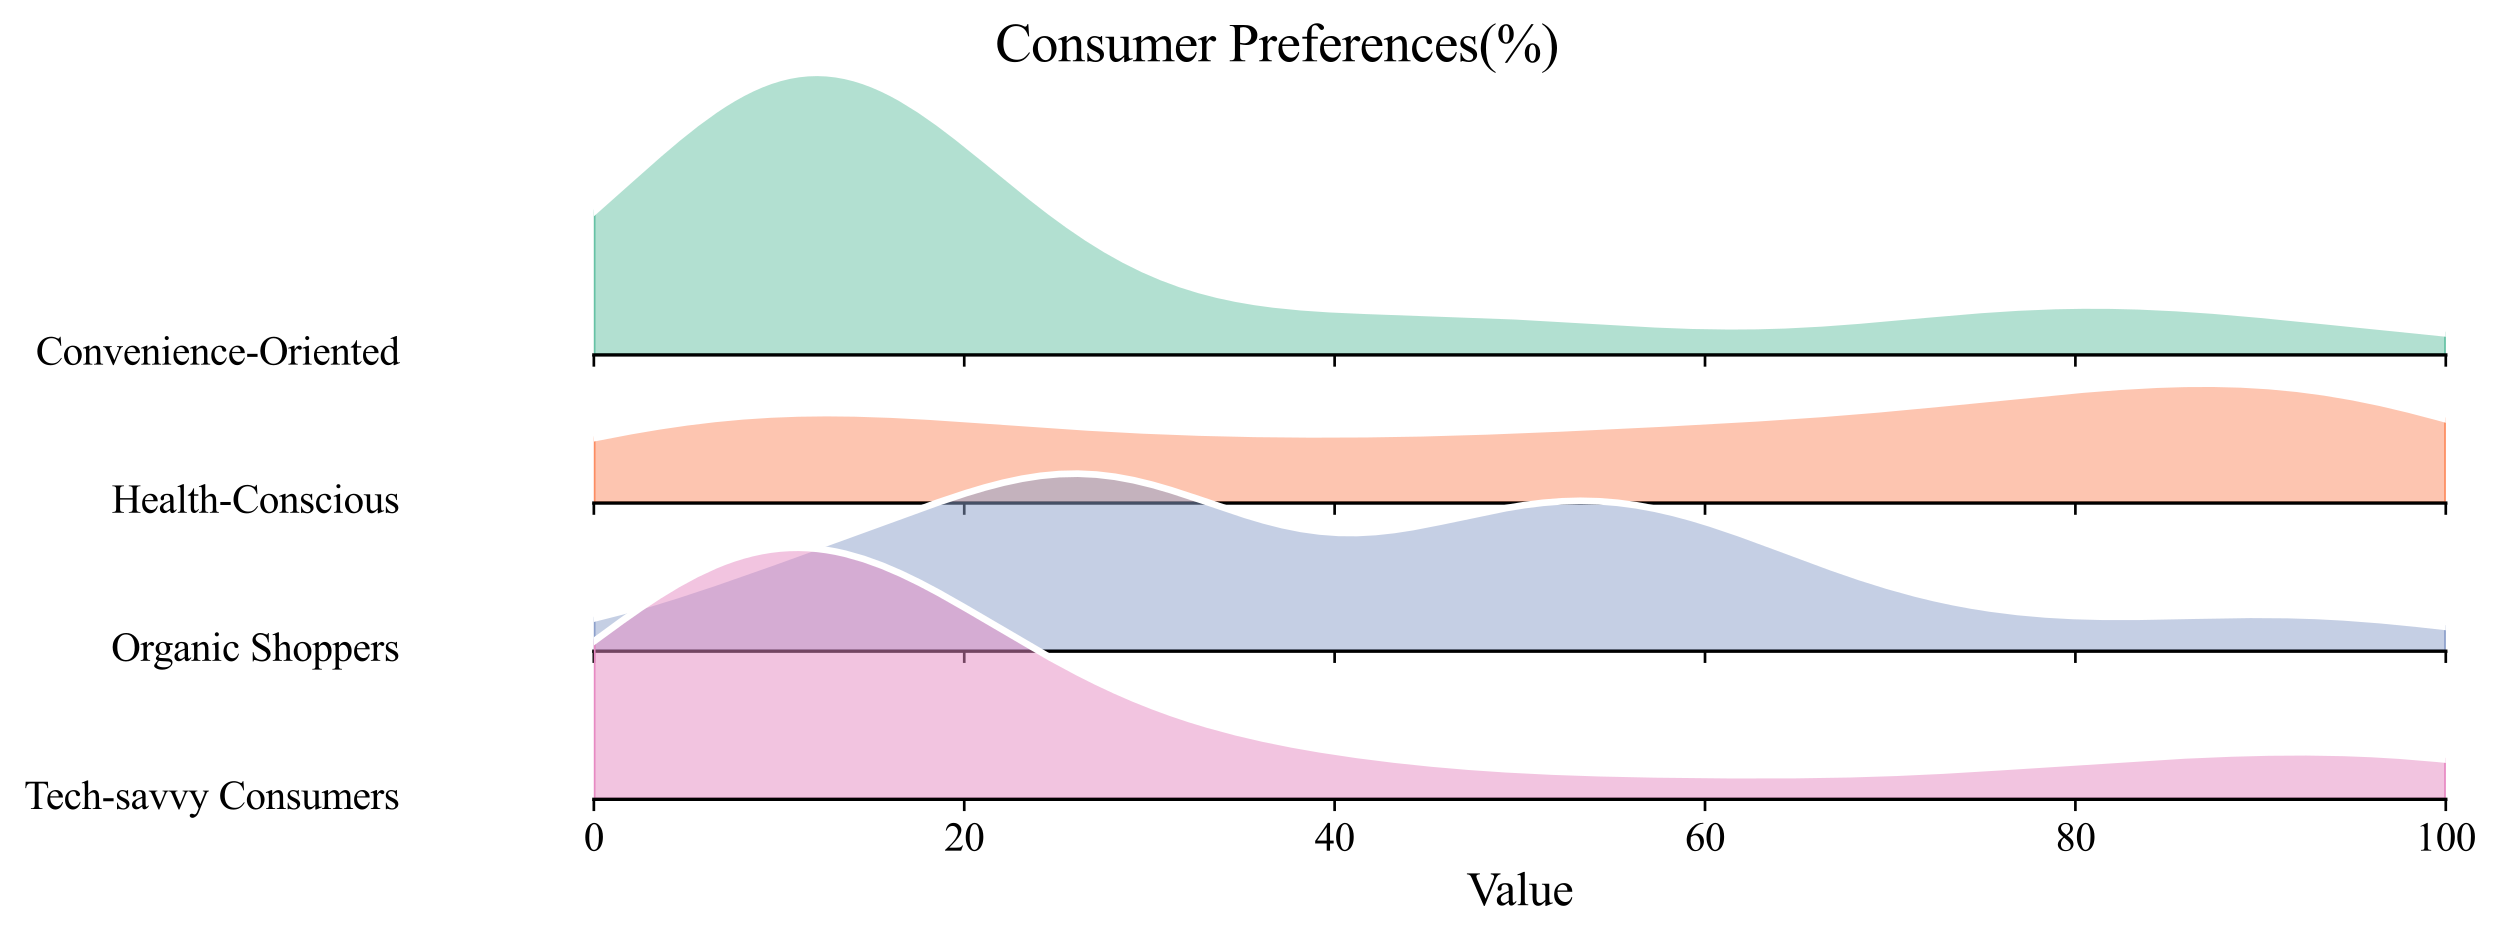 <?xml version="1.0" encoding="utf-8" standalone="no"?>
<!DOCTYPE svg PUBLIC "-//W3C//DTD SVG 1.1//EN"
  "http://www.w3.org/Graphics/SVG/1.1/DTD/svg11.dtd">
<svg xmlns:xlink="http://www.w3.org/1999/xlink" width="746.973pt" height="280.655pt" viewBox="0 0 746.973 280.655" xmlns="http://www.w3.org/2000/svg" version="1.1">
 <defs>
  <style type="text/css">*{stroke-linejoin: round; stroke-linecap: butt}</style>
 </defs>
 <g id="figure_1">
  <g id="patch_1">
   <path d="M 0 280.655 
L 746.973 280.655 
L 746.973 0 
L 0 0 
z
" style="fill: #ffffff"/>
  </g>
  <g id="axes_1">
   <g id="patch_2">
    <path d="M 177.438 106.048 
L 730.773 106.048 
L 730.773 17.52 
L 177.438 17.52 
L 177.438 106.048 
z
" style="fill: none; opacity: 0"/>
   </g>
   <g id="FillBetweenPolyCollection_1">
    <defs>
     <path id="m5efbbf4130" d="M 177.438 -217.35 
L 177.438 -174.607 
L 180.219 -174.607 
L 182.999 -174.607 
L 185.78 -174.607 
L 188.561 -174.607 
L 191.341 -174.607 
L 194.122 -174.607 
L 196.902 -174.607 
L 199.683 -174.607 
L 202.463 -174.607 
L 205.244 -174.607 
L 208.025 -174.607 
L 210.805 -174.607 
L 213.586 -174.607 
L 216.366 -174.607 
L 219.147 -174.607 
L 221.927 -174.607 
L 224.708 -174.607 
L 227.489 -174.607 
L 230.269 -174.607 
L 233.05 -174.607 
L 235.83 -174.607 
L 238.611 -174.607 
L 241.391 -174.607 
L 244.172 -174.607 
L 246.953 -174.607 
L 249.733 -174.607 
L 252.514 -174.607 
L 255.294 -174.607 
L 258.075 -174.607 
L 260.856 -174.607 
L 263.636 -174.607 
L 266.417 -174.607 
L 269.197 -174.607 
L 271.978 -174.607 
L 274.758 -174.607 
L 277.539 -174.607 
L 280.32 -174.607 
L 283.1 -174.607 
L 285.881 -174.607 
L 288.661 -174.607 
L 291.442 -174.607 
L 294.222 -174.607 
L 297.003 -174.607 
L 299.784 -174.607 
L 302.564 -174.607 
L 305.345 -174.607 
L 308.125 -174.607 
L 310.906 -174.607 
L 313.686 -174.607 
L 316.467 -174.607 
L 319.248 -174.607 
L 322.028 -174.607 
L 324.809 -174.607 
L 327.589 -174.607 
L 330.37 -174.607 
L 333.15 -174.607 
L 335.931 -174.607 
L 338.712 -174.607 
L 341.492 -174.607 
L 344.273 -174.607 
L 347.053 -174.607 
L 349.834 -174.607 
L 352.614 -174.607 
L 355.395 -174.607 
L 358.176 -174.607 
L 360.956 -174.607 
L 363.737 -174.607 
L 366.517 -174.607 
L 369.298 -174.607 
L 372.079 -174.607 
L 374.859 -174.607 
L 377.64 -174.607 
L 380.42 -174.607 
L 383.201 -174.607 
L 385.981 -174.607 
L 388.762 -174.607 
L 391.543 -174.607 
L 394.323 -174.607 
L 397.104 -174.607 
L 399.884 -174.607 
L 402.665 -174.607 
L 405.445 -174.607 
L 408.226 -174.607 
L 411.007 -174.607 
L 413.787 -174.607 
L 416.568 -174.607 
L 419.348 -174.607 
L 422.129 -174.607 
L 424.909 -174.607 
L 427.69 -174.607 
L 430.471 -174.607 
L 433.251 -174.607 
L 436.032 -174.607 
L 438.812 -174.607 
L 441.593 -174.607 
L 444.373 -174.607 
L 447.154 -174.607 
L 449.935 -174.607 
L 452.715 -174.607 
L 455.496 -174.607 
L 458.276 -174.607 
L 461.057 -174.607 
L 463.838 -174.607 
L 466.618 -174.607 
L 469.399 -174.607 
L 472.179 -174.607 
L 474.96 -174.607 
L 477.74 -174.607 
L 480.521 -174.607 
L 483.302 -174.607 
L 486.082 -174.607 
L 488.863 -174.607 
L 491.643 -174.607 
L 494.424 -174.607 
L 497.204 -174.607 
L 499.985 -174.607 
L 502.766 -174.607 
L 505.546 -174.607 
L 508.327 -174.607 
L 511.107 -174.607 
L 513.888 -174.607 
L 516.668 -174.607 
L 519.449 -174.607 
L 522.23 -174.607 
L 525.01 -174.607 
L 527.791 -174.607 
L 530.571 -174.607 
L 533.352 -174.607 
L 536.132 -174.607 
L 538.913 -174.607 
L 541.694 -174.607 
L 544.474 -174.607 
L 547.255 -174.607 
L 550.035 -174.607 
L 552.816 -174.607 
L 555.596 -174.607 
L 558.377 -174.607 
L 561.158 -174.607 
L 563.938 -174.607 
L 566.719 -174.607 
L 569.499 -174.607 
L 572.28 -174.607 
L 575.061 -174.607 
L 577.841 -174.607 
L 580.622 -174.607 
L 583.402 -174.607 
L 586.183 -174.607 
L 588.963 -174.607 
L 591.744 -174.607 
L 594.525 -174.607 
L 597.305 -174.607 
L 600.086 -174.607 
L 602.866 -174.607 
L 605.647 -174.607 
L 608.427 -174.607 
L 611.208 -174.607 
L 613.989 -174.607 
L 616.769 -174.607 
L 619.55 -174.607 
L 622.33 -174.607 
L 625.111 -174.607 
L 627.891 -174.607 
L 630.672 -174.607 
L 633.453 -174.607 
L 636.233 -174.607 
L 639.014 -174.607 
L 641.794 -174.607 
L 644.575 -174.607 
L 647.355 -174.607 
L 650.136 -174.607 
L 652.917 -174.607 
L 655.697 -174.607 
L 658.478 -174.607 
L 661.258 -174.607 
L 664.039 -174.607 
L 666.82 -174.607 
L 669.6 -174.607 
L 672.381 -174.607 
L 675.161 -174.607 
L 677.942 -174.607 
L 680.722 -174.607 
L 683.503 -174.607 
L 686.284 -174.607 
L 689.064 -174.607 
L 691.845 -174.607 
L 694.625 -174.607 
L 697.406 -174.607 
L 700.186 -174.607 
L 702.967 -174.607 
L 705.748 -174.607 
L 708.528 -174.607 
L 711.309 -174.607 
L 714.089 -174.607 
L 716.87 -174.607 
L 719.65 -174.607 
L 722.431 -174.607 
L 725.212 -174.607 
L 727.992 -174.607 
L 730.773 -174.607 
L 730.773 -181.04 
L 730.773 -181.04 
L 727.992 -181.312 
L 725.212 -181.588 
L 722.431 -181.866 
L 719.65 -182.146 
L 716.87 -182.429 
L 714.089 -182.713 
L 711.309 -182.999 
L 708.528 -183.285 
L 705.748 -183.573 
L 702.967 -183.862 
L 700.186 -184.15 
L 697.406 -184.439 
L 694.625 -184.726 
L 691.845 -185.012 
L 689.064 -185.297 
L 686.284 -185.579 
L 683.503 -185.857 
L 680.722 -186.132 
L 677.942 -186.402 
L 675.161 -186.666 
L 672.381 -186.924 
L 669.6 -187.174 
L 666.82 -187.416 
L 664.039 -187.648 
L 661.258 -187.87 
L 658.478 -188.08 
L 655.697 -188.278 
L 652.917 -188.463 
L 650.136 -188.633 
L 647.355 -188.788 
L 644.575 -188.927 
L 641.794 -189.05 
L 639.014 -189.155 
L 636.233 -189.241 
L 633.453 -189.309 
L 630.672 -189.358 
L 627.891 -189.388 
L 625.111 -189.398 
L 622.33 -189.388 
L 619.55 -189.358 
L 616.769 -189.309 
L 613.989 -189.24 
L 611.208 -189.152 
L 608.427 -189.045 
L 605.647 -188.92 
L 602.866 -188.778 
L 600.086 -188.62 
L 597.305 -188.446 
L 594.525 -188.257 
L 591.744 -188.055 
L 588.963 -187.84 
L 586.183 -187.615 
L 583.402 -187.381 
L 580.622 -187.139 
L 577.841 -186.891 
L 575.061 -186.638 
L 572.28 -186.383 
L 569.499 -186.127 
L 566.719 -185.871 
L 563.938 -185.618 
L 561.158 -185.37 
L 558.377 -185.128 
L 555.596 -184.894 
L 552.816 -184.669 
L 550.035 -184.456 
L 547.255 -184.255 
L 544.474 -184.069 
L 541.694 -183.898 
L 538.913 -183.743 
L 536.132 -183.606 
L 533.352 -183.488 
L 530.571 -183.388 
L 527.791 -183.308 
L 525.01 -183.247 
L 522.23 -183.207 
L 519.449 -183.186 
L 516.668 -183.184 
L 513.888 -183.202 
L 511.107 -183.238 
L 508.327 -183.292 
L 505.546 -183.363 
L 502.766 -183.449 
L 499.985 -183.55 
L 497.204 -183.664 
L 494.424 -183.79 
L 491.643 -183.927 
L 488.863 -184.073 
L 486.082 -184.226 
L 483.302 -184.386 
L 480.521 -184.551 
L 477.74 -184.719 
L 474.96 -184.889 
L 472.179 -185.059 
L 469.399 -185.229 
L 466.618 -185.397 
L 463.838 -185.563 
L 461.057 -185.724 
L 458.276 -185.881 
L 455.496 -186.033 
L 452.715 -186.179 
L 449.935 -186.318 
L 447.154 -186.451 
L 444.373 -186.576 
L 441.593 -186.695 
L 438.812 -186.807 
L 436.032 -186.913 
L 433.251 -187.013 
L 430.471 -187.108 
L 427.69 -187.198 
L 424.909 -187.285 
L 422.129 -187.369 
L 419.348 -187.452 
L 416.568 -187.536 
L 413.787 -187.622 
L 411.007 -187.713 
L 408.226 -187.809 
L 405.445 -187.914 
L 402.665 -188.031 
L 399.884 -188.16 
L 397.104 -188.306 
L 394.323 -188.472 
L 391.543 -188.661 
L 388.762 -188.875 
L 385.981 -189.12 
L 383.201 -189.397 
L 380.42 -189.712 
L 377.64 -190.068 
L 374.859 -190.469 
L 372.079 -190.92 
L 369.298 -191.424 
L 366.517 -191.986 
L 363.737 -192.609 
L 360.956 -193.298 
L 358.176 -194.057 
L 355.395 -194.889 
L 352.614 -195.799 
L 349.834 -196.788 
L 347.053 -197.86 
L 344.273 -199.017 
L 341.492 -200.261 
L 338.712 -201.594 
L 335.931 -203.016 
L 333.15 -204.528 
L 330.37 -206.128 
L 327.589 -207.815 
L 324.809 -209.587 
L 322.028 -211.44 
L 319.248 -213.371 
L 316.467 -215.374 
L 313.686 -217.443 
L 310.906 -219.57 
L 308.125 -221.749 
L 305.345 -223.97 
L 302.564 -226.223 
L 299.784 -228.498 
L 297.003 -230.782 
L 294.222 -233.064 
L 291.442 -235.331 
L 288.661 -237.57 
L 285.881 -239.767 
L 283.1 -241.909 
L 280.32 -243.98 
L 277.539 -245.968 
L 274.758 -247.859 
L 271.978 -249.639 
L 269.197 -251.295 
L 266.417 -252.815 
L 263.636 -254.187 
L 260.856 -255.402 
L 258.075 -256.449 
L 255.294 -257.319 
L 252.514 -258.007 
L 249.733 -258.506 
L 246.953 -258.811 
L 244.172 -258.92 
L 241.391 -258.831 
L 238.611 -258.544 
L 235.83 -258.061 
L 233.05 -257.385 
L 230.269 -256.521 
L 227.489 -255.473 
L 224.708 -254.25 
L 221.927 -252.859 
L 219.147 -251.31 
L 216.366 -249.613 
L 213.586 -247.779 
L 210.805 -245.821 
L 208.025 -243.751 
L 205.244 -241.582 
L 202.463 -239.327 
L 199.683 -237 
L 196.902 -234.614 
L 194.122 -232.183 
L 191.341 -229.719 
L 188.561 -227.236 
L 185.78 -224.746 
L 182.999 -222.261 
L 180.219 -219.792 
L 177.438 -217.35 
z
" style="stroke: #66c2a5"/>
    </defs>
    <g clip-path="url(#pe211173026)">
     <use xlink:href="#m5efbbf4130" x="0" y="280.655" style="fill: #66c2a5; fill-opacity: 0.5; stroke: #66c2a5"/>
    </g>
   </g>
   <g id="matplotlib.axis_1">
    <g id="xtick_1">
     <g id="line2d_1">
      <defs>
       <path id="m77644e0ce3" d="M 0 0 
L 0 3.5 
" style="stroke: #000000; stroke-width: 0.8"/>
      </defs>
      <g>
       <use xlink:href="#m77644e0ce3" x="177.438" y="106.048" style="stroke: #000000; stroke-width: 0.8"/>
      </g>
     </g>
    </g>
    <g id="xtick_2">
     <g id="line2d_2">
      <g>
       <use xlink:href="#m77644e0ce3" x="288.105" y="106.048" style="stroke: #000000; stroke-width: 0.8"/>
      </g>
     </g>
    </g>
    <g id="xtick_3">
     <g id="line2d_3">
      <g>
       <use xlink:href="#m77644e0ce3" x="398.772" y="106.048" style="stroke: #000000; stroke-width: 0.8"/>
      </g>
     </g>
    </g>
    <g id="xtick_4">
     <g id="line2d_4">
      <g>
       <use xlink:href="#m77644e0ce3" x="509.439" y="106.048" style="stroke: #000000; stroke-width: 0.8"/>
      </g>
     </g>
    </g>
    <g id="xtick_5">
     <g id="line2d_5">
      <g>
       <use xlink:href="#m77644e0ce3" x="620.106" y="106.048" style="stroke: #000000; stroke-width: 0.8"/>
      </g>
     </g>
    </g>
    <g id="xtick_6">
     <g id="line2d_6">
      <g>
       <use xlink:href="#m77644e0ce3" x="730.773" y="106.048" style="stroke: #000000; stroke-width: 0.8"/>
      </g>
     </g>
    </g>
   </g>
   <g id="matplotlib.axis_2"/>
   <g id="line2d_7">
    <path d="M 177.438 63.306 
L 188.561 53.419 
L 196.902 46.041 
L 202.463 41.328 
L 208.025 36.904 
L 213.586 32.876 
L 216.366 31.043 
L 219.147 29.346 
L 221.927 27.797 
L 224.708 26.406 
L 227.489 25.182 
L 230.269 24.135 
L 233.05 23.27 
L 235.83 22.594 
L 238.611 22.111 
L 241.391 21.825 
L 244.172 21.736 
L 246.953 21.845 
L 249.733 22.15 
L 252.514 22.648 
L 255.294 23.336 
L 258.075 24.207 
L 260.856 25.253 
L 263.636 26.468 
L 266.417 27.84 
L 269.197 29.36 
L 274.758 32.796 
L 280.32 36.675 
L 285.881 40.888 
L 294.222 47.591 
L 308.125 58.906 
L 313.686 63.213 
L 319.248 67.285 
L 324.809 71.069 
L 330.37 74.528 
L 335.931 77.639 
L 341.492 80.394 
L 347.053 82.796 
L 352.614 84.857 
L 358.176 86.598 
L 363.737 88.046 
L 369.298 89.231 
L 374.859 90.186 
L 380.42 90.943 
L 388.762 91.78 
L 397.104 92.349 
L 408.226 92.846 
L 452.715 94.477 
L 472.179 95.596 
L 494.424 96.865 
L 505.546 97.293 
L 516.668 97.471 
L 525.01 97.408 
L 533.352 97.168 
L 544.474 96.587 
L 555.596 95.762 
L 575.061 94.017 
L 591.744 92.601 
L 602.866 91.877 
L 613.989 91.416 
L 622.33 91.268 
L 630.672 91.297 
L 639.014 91.501 
L 650.136 92.022 
L 661.258 92.785 
L 675.161 93.989 
L 694.625 95.929 
L 730.773 99.616 
L 730.773 99.616 
" clip-path="url(#pe211173026)" style="fill: none; stroke: #ffffff; stroke-width: 2; stroke-linecap: square"/>
   </g>
   <g id="line2d_8">
    <path d="M 177.438 106.048 
L 730.773 106.048 
" style="fill: none; stroke: #000000; stroke-linecap: square"/>
   </g>
   <g id="text_1">
    <g id="patch_3">
     <path d="M 6.754 115.458 
L 123.298 115.458 
L 123.298 96.638 
L 6.754 96.638 
z
" style="fill: #ffffff; opacity: 0.5"/>
    </g>
    <!-- Convenience-Oriented -->
    <g transform="translate(10.714 108.931) scale(0.12 -0.12)">
     <defs>
      <path id="TimesNewRomanPSMT-43" d="M 3853 4334 
L 3950 2894 
L 3853 2894 
Q 3659 3541 3300 3825 
Q 2941 4109 2438 4109 
Q 2016 4109 1675 3895 
Q 1334 3681 1139 3212 
Q 944 2744 944 2047 
Q 944 1472 1128 1050 
Q 1313 628 1683 403 
Q 2053 178 2528 178 
Q 2941 178 3256 354 
Q 3572 531 3950 1056 
L 4047 994 
Q 3728 428 3303 165 
Q 2878 -97 2294 -97 
Q 1241 -97 663 684 
Q 231 1266 231 2053 
Q 231 2688 515 3219 
Q 800 3750 1298 4042 
Q 1797 4334 2388 4334 
Q 2847 4334 3294 4109 
Q 3425 4041 3481 4041 
Q 3566 4041 3628 4100 
Q 3709 4184 3744 4334 
L 3853 4334 
z
" transform="scale(0.016)"/>
      <path id="TimesNewRomanPSMT-6f" d="M 1600 2947 
Q 2250 2947 2644 2453 
Q 2978 2031 2978 1484 
Q 2978 1100 2793 706 
Q 2609 313 2286 112 
Q 1963 -88 1566 -88 
Q 919 -88 538 428 
Q 216 863 216 1403 
Q 216 1797 411 2186 
Q 606 2575 925 2761 
Q 1244 2947 1600 2947 
z
M 1503 2744 
Q 1338 2744 1170 2645 
Q 1003 2547 900 2300 
Q 797 2053 797 1666 
Q 797 1041 1045 587 
Q 1294 134 1700 134 
Q 2003 134 2200 384 
Q 2397 634 2397 1244 
Q 2397 2006 2069 2444 
Q 1847 2744 1503 2744 
z
" transform="scale(0.016)"/>
      <path id="TimesNewRomanPSMT-6e" d="M 1034 2341 
Q 1538 2947 1994 2947 
Q 2228 2947 2397 2830 
Q 2566 2713 2666 2444 
Q 2734 2256 2734 1869 
L 2734 647 
Q 2734 375 2778 278 
Q 2813 200 2889 156 
Q 2966 113 3172 113 
L 3172 0 
L 1756 0 
L 1756 113 
L 1816 113 
Q 2016 113 2095 173 
Q 2175 234 2206 353 
Q 2219 400 2219 647 
L 2219 1819 
Q 2219 2209 2117 2386 
Q 2016 2563 1775 2563 
Q 1403 2563 1034 2156 
L 1034 647 
Q 1034 356 1069 288 
Q 1113 197 1189 155 
Q 1266 113 1500 113 
L 1500 0 
L 84 0 
L 84 113 
L 147 113 
Q 366 113 442 223 
Q 519 334 519 647 
L 519 1709 
Q 519 2225 495 2337 
Q 472 2450 423 2490 
Q 375 2531 294 2531 
Q 206 2531 84 2484 
L 38 2597 
L 900 2947 
L 1034 2947 
L 1034 2341 
z
" transform="scale(0.016)"/>
      <path id="TimesNewRomanPSMT-76" d="M 53 2863 
L 1400 2863 
L 1400 2747 
L 1313 2747 
Q 1191 2747 1127 2687 
Q 1063 2628 1063 2528 
Q 1063 2419 1128 2269 
L 1794 688 
L 2463 2328 
Q 2534 2503 2534 2594 
Q 2534 2638 2509 2666 
Q 2475 2713 2422 2730 
Q 2369 2747 2206 2747 
L 2206 2863 
L 3141 2863 
L 3141 2747 
Q 2978 2734 2916 2681 
Q 2806 2588 2719 2369 
L 1703 -88 
L 1575 -88 
L 553 2328 
Q 484 2497 421 2570 
Q 359 2644 263 2694 
Q 209 2722 53 2747 
L 53 2863 
z
" transform="scale(0.016)"/>
      <path id="TimesNewRomanPSMT-65" d="M 681 1784 
Q 678 1147 991 784 
Q 1303 422 1725 422 
Q 2006 422 2214 576 
Q 2422 731 2563 1106 
L 2659 1044 
Q 2594 616 2278 264 
Q 1963 -88 1488 -88 
Q 972 -88 605 314 
Q 238 716 238 1394 
Q 238 2128 614 2539 
Q 991 2950 1559 2950 
Q 2041 2950 2350 2633 
Q 2659 2316 2659 1784 
L 681 1784 
z
M 681 1966 
L 2006 1966 
Q 1991 2241 1941 2353 
Q 1863 2528 1708 2628 
Q 1553 2728 1384 2728 
Q 1125 2728 920 2526 
Q 716 2325 681 1966 
z
" transform="scale(0.016)"/>
      <path id="TimesNewRomanPSMT-69" d="M 928 4444 
Q 1059 4444 1151 4351 
Q 1244 4259 1244 4128 
Q 1244 3997 1151 3903 
Q 1059 3809 928 3809 
Q 797 3809 703 3903 
Q 609 3997 609 4128 
Q 609 4259 701 4351 
Q 794 4444 928 4444 
z
M 1188 2947 
L 1188 647 
Q 1188 378 1227 289 
Q 1266 200 1342 156 
Q 1419 113 1622 113 
L 1622 0 
L 231 0 
L 231 113 
Q 441 113 512 153 
Q 584 194 626 287 
Q 669 381 669 647 
L 669 1750 
Q 669 2216 641 2353 
Q 619 2453 572 2492 
Q 525 2531 444 2531 
Q 356 2531 231 2484 
L 188 2597 
L 1050 2947 
L 1188 2947 
z
" transform="scale(0.016)"/>
      <path id="TimesNewRomanPSMT-63" d="M 2631 1088 
Q 2516 522 2178 217 
Q 1841 -88 1431 -88 
Q 944 -88 581 321 
Q 219 731 219 1428 
Q 219 2103 620 2525 
Q 1022 2947 1584 2947 
Q 2006 2947 2278 2723 
Q 2550 2500 2550 2259 
Q 2550 2141 2473 2067 
Q 2397 1994 2259 1994 
Q 2075 1994 1981 2113 
Q 1928 2178 1911 2362 
Q 1894 2547 1784 2644 
Q 1675 2738 1481 2738 
Q 1169 2738 978 2506 
Q 725 2200 725 1697 
Q 725 1184 976 792 
Q 1228 400 1656 400 
Q 1963 400 2206 609 
Q 2378 753 2541 1131 
L 2631 1088 
z
" transform="scale(0.016)"/>
      <path id="TimesNewRomanPSMT-2d" d="M 259 1672 
L 1875 1672 
L 1875 1200 
L 259 1200 
L 259 1672 
z
" transform="scale(0.016)"/>
      <path id="TimesNewRomanPSMT-4f" d="M 2341 4334 
Q 3166 4334 3770 3707 
Q 4375 3081 4375 2144 
Q 4375 1178 3765 540 
Q 3156 -97 2291 -97 
Q 1416 -97 820 525 
Q 225 1147 225 2134 
Q 225 3144 913 3781 
Q 1509 4334 2341 4334 
z
M 2281 4106 
Q 1713 4106 1369 3684 
Q 941 3159 941 2147 
Q 941 1109 1384 550 
Q 1725 125 2284 125 
Q 2881 125 3270 590 
Q 3659 1056 3659 2059 
Q 3659 3147 3231 3681 
Q 2888 4106 2281 4106 
z
" transform="scale(0.016)"/>
      <path id="TimesNewRomanPSMT-72" d="M 1038 2947 
L 1038 2303 
Q 1397 2947 1775 2947 
Q 1947 2947 2059 2842 
Q 2172 2738 2172 2600 
Q 2172 2478 2090 2393 
Q 2009 2309 1897 2309 
Q 1788 2309 1652 2417 
Q 1516 2525 1450 2525 
Q 1394 2525 1328 2463 
Q 1188 2334 1038 2041 
L 1038 669 
Q 1038 431 1097 309 
Q 1138 225 1241 169 
Q 1344 113 1538 113 
L 1538 0 
L 72 0 
L 72 113 
Q 291 113 397 181 
Q 475 231 506 341 
Q 522 394 522 644 
L 522 1753 
Q 522 2253 501 2348 
Q 481 2444 426 2487 
Q 372 2531 291 2531 
Q 194 2531 72 2484 
L 41 2597 
L 906 2947 
L 1038 2947 
z
" transform="scale(0.016)"/>
      <path id="TimesNewRomanPSMT-74" d="M 1031 3803 
L 1031 2863 
L 1700 2863 
L 1700 2644 
L 1031 2644 
L 1031 788 
Q 1031 509 1111 412 
Q 1191 316 1316 316 
Q 1419 316 1516 380 
Q 1613 444 1666 569 
L 1788 569 
Q 1678 263 1478 108 
Q 1278 -47 1066 -47 
Q 922 -47 784 33 
Q 647 113 581 261 
Q 516 409 516 719 
L 516 2644 
L 63 2644 
L 63 2747 
Q 234 2816 414 2980 
Q 594 3144 734 3369 
Q 806 3488 934 3803 
L 1031 3803 
z
" transform="scale(0.016)"/>
      <path id="TimesNewRomanPSMT-64" d="M 2222 322 
Q 2013 103 1813 7 
Q 1613 -88 1381 -88 
Q 913 -88 563 304 
Q 213 697 213 1313 
Q 213 1928 600 2439 
Q 988 2950 1597 2950 
Q 1975 2950 2222 2709 
L 2222 3238 
Q 2222 3728 2198 3840 
Q 2175 3953 2125 3993 
Q 2075 4034 2000 4034 
Q 1919 4034 1784 3984 
L 1744 4094 
L 2597 4444 
L 2738 4444 
L 2738 1134 
Q 2738 631 2761 520 
Q 2784 409 2836 365 
Q 2888 322 2956 322 
Q 3041 322 3181 375 
L 3216 266 
L 2366 -88 
L 2222 -88 
L 2222 322 
z
M 2222 541 
L 2222 2016 
Q 2203 2228 2109 2403 
Q 2016 2578 1861 2667 
Q 1706 2756 1559 2756 
Q 1284 2756 1069 2509 
Q 784 2184 784 1559 
Q 784 928 1059 592 
Q 1334 256 1672 256 
Q 1956 256 2222 541 
z
" transform="scale(0.016)"/>
     </defs>
     <use xlink:href="#TimesNewRomanPSMT-43"/>
     <use xlink:href="#TimesNewRomanPSMT-6f" transform="translate(66.699 0)"/>
     <use xlink:href="#TimesNewRomanPSMT-6e" transform="translate(116.699 0)"/>
     <use xlink:href="#TimesNewRomanPSMT-76" transform="translate(166.699 0)"/>
     <use xlink:href="#TimesNewRomanPSMT-65" transform="translate(216.699 0)"/>
     <use xlink:href="#TimesNewRomanPSMT-6e" transform="translate(261.084 0)"/>
     <use xlink:href="#TimesNewRomanPSMT-69" transform="translate(311.084 0)"/>
     <use xlink:href="#TimesNewRomanPSMT-65" transform="translate(338.867 0)"/>
     <use xlink:href="#TimesNewRomanPSMT-6e" transform="translate(383.252 0)"/>
     <use xlink:href="#TimesNewRomanPSMT-63" transform="translate(433.252 0)"/>
     <use xlink:href="#TimesNewRomanPSMT-65" transform="translate(477.637 0)"/>
     <use xlink:href="#TimesNewRomanPSMT-2d" transform="translate(522.021 0)"/>
     <use xlink:href="#TimesNewRomanPSMT-4f" transform="translate(555.322 0)"/>
     <use xlink:href="#TimesNewRomanPSMT-72" transform="translate(627.539 0)"/>
     <use xlink:href="#TimesNewRomanPSMT-69" transform="translate(660.84 0)"/>
     <use xlink:href="#TimesNewRomanPSMT-65" transform="translate(688.623 0)"/>
     <use xlink:href="#TimesNewRomanPSMT-6e" transform="translate(733.008 0)"/>
     <use xlink:href="#TimesNewRomanPSMT-74" transform="translate(783.008 0)"/>
     <use xlink:href="#TimesNewRomanPSMT-65" transform="translate(810.791 0)"/>
     <use xlink:href="#TimesNewRomanPSMT-64" transform="translate(855.176 0)"/>
    </g>
   </g>
  </g>
  <g id="axes_2">
   <g id="patch_4">
    <path d="M 177.438 150.312 
L 730.773 150.312 
L 730.773 61.784 
L 177.438 61.784 
L 177.438 150.312 
z
" style="fill: none; opacity: 0"/>
   </g>
   <g id="FillBetweenPolyCollection_2">
    <defs>
     <path id="mfe8beb3139" d="M 177.438 -149.741 
L 177.438 -130.343 
L 180.219 -130.343 
L 182.999 -130.343 
L 185.78 -130.343 
L 188.561 -130.343 
L 191.341 -130.343 
L 194.122 -130.343 
L 196.902 -130.343 
L 199.683 -130.343 
L 202.463 -130.343 
L 205.244 -130.343 
L 208.025 -130.343 
L 210.805 -130.343 
L 213.586 -130.343 
L 216.366 -130.343 
L 219.147 -130.343 
L 221.927 -130.343 
L 224.708 -130.343 
L 227.489 -130.343 
L 230.269 -130.343 
L 233.05 -130.343 
L 235.83 -130.343 
L 238.611 -130.343 
L 241.391 -130.343 
L 244.172 -130.343 
L 246.953 -130.343 
L 249.733 -130.343 
L 252.514 -130.343 
L 255.294 -130.343 
L 258.075 -130.343 
L 260.856 -130.343 
L 263.636 -130.343 
L 266.417 -130.343 
L 269.197 -130.343 
L 271.978 -130.343 
L 274.758 -130.343 
L 277.539 -130.343 
L 280.32 -130.343 
L 283.1 -130.343 
L 285.881 -130.343 
L 288.661 -130.343 
L 291.442 -130.343 
L 294.222 -130.343 
L 297.003 -130.343 
L 299.784 -130.343 
L 302.564 -130.343 
L 305.345 -130.343 
L 308.125 -130.343 
L 310.906 -130.343 
L 313.686 -130.343 
L 316.467 -130.343 
L 319.248 -130.343 
L 322.028 -130.343 
L 324.809 -130.343 
L 327.589 -130.343 
L 330.37 -130.343 
L 333.15 -130.343 
L 335.931 -130.343 
L 338.712 -130.343 
L 341.492 -130.343 
L 344.273 -130.343 
L 347.053 -130.343 
L 349.834 -130.343 
L 352.614 -130.343 
L 355.395 -130.343 
L 358.176 -130.343 
L 360.956 -130.343 
L 363.737 -130.343 
L 366.517 -130.343 
L 369.298 -130.343 
L 372.079 -130.343 
L 374.859 -130.343 
L 377.64 -130.343 
L 380.42 -130.343 
L 383.201 -130.343 
L 385.981 -130.343 
L 388.762 -130.343 
L 391.543 -130.343 
L 394.323 -130.343 
L 397.104 -130.343 
L 399.884 -130.343 
L 402.665 -130.343 
L 405.445 -130.343 
L 408.226 -130.343 
L 411.007 -130.343 
L 413.787 -130.343 
L 416.568 -130.343 
L 419.348 -130.343 
L 422.129 -130.343 
L 424.909 -130.343 
L 427.69 -130.343 
L 430.471 -130.343 
L 433.251 -130.343 
L 436.032 -130.343 
L 438.812 -130.343 
L 441.593 -130.343 
L 444.373 -130.343 
L 447.154 -130.343 
L 449.935 -130.343 
L 452.715 -130.343 
L 455.496 -130.343 
L 458.276 -130.343 
L 461.057 -130.343 
L 463.838 -130.343 
L 466.618 -130.343 
L 469.399 -130.343 
L 472.179 -130.343 
L 474.96 -130.343 
L 477.74 -130.343 
L 480.521 -130.343 
L 483.302 -130.343 
L 486.082 -130.343 
L 488.863 -130.343 
L 491.643 -130.343 
L 494.424 -130.343 
L 497.204 -130.343 
L 499.985 -130.343 
L 502.766 -130.343 
L 505.546 -130.343 
L 508.327 -130.343 
L 511.107 -130.343 
L 513.888 -130.343 
L 516.668 -130.343 
L 519.449 -130.343 
L 522.23 -130.343 
L 525.01 -130.343 
L 527.791 -130.343 
L 530.571 -130.343 
L 533.352 -130.343 
L 536.132 -130.343 
L 538.913 -130.343 
L 541.694 -130.343 
L 544.474 -130.343 
L 547.255 -130.343 
L 550.035 -130.343 
L 552.816 -130.343 
L 555.596 -130.343 
L 558.377 -130.343 
L 561.158 -130.343 
L 563.938 -130.343 
L 566.719 -130.343 
L 569.499 -130.343 
L 572.28 -130.343 
L 575.061 -130.343 
L 577.841 -130.343 
L 580.622 -130.343 
L 583.402 -130.343 
L 586.183 -130.343 
L 588.963 -130.343 
L 591.744 -130.343 
L 594.525 -130.343 
L 597.305 -130.343 
L 600.086 -130.343 
L 602.866 -130.343 
L 605.647 -130.343 
L 608.427 -130.343 
L 611.208 -130.343 
L 613.989 -130.343 
L 616.769 -130.343 
L 619.55 -130.343 
L 622.33 -130.343 
L 625.111 -130.343 
L 627.891 -130.343 
L 630.672 -130.343 
L 633.453 -130.343 
L 636.233 -130.343 
L 639.014 -130.343 
L 641.794 -130.343 
L 644.575 -130.343 
L 647.355 -130.343 
L 650.136 -130.343 
L 652.917 -130.343 
L 655.697 -130.343 
L 658.478 -130.343 
L 661.258 -130.343 
L 664.039 -130.343 
L 666.82 -130.343 
L 669.6 -130.343 
L 672.381 -130.343 
L 675.161 -130.343 
L 677.942 -130.343 
L 680.722 -130.343 
L 683.503 -130.343 
L 686.284 -130.343 
L 689.064 -130.343 
L 691.845 -130.343 
L 694.625 -130.343 
L 697.406 -130.343 
L 700.186 -130.343 
L 702.967 -130.343 
L 705.748 -130.343 
L 708.528 -130.343 
L 711.309 -130.343 
L 714.089 -130.343 
L 716.87 -130.343 
L 719.65 -130.343 
L 722.431 -130.343 
L 725.212 -130.343 
L 727.992 -130.343 
L 730.773 -130.343 
L 730.773 -155.369 
L 730.773 -155.369 
L 727.992 -156.135 
L 725.212 -156.884 
L 722.431 -157.614 
L 719.65 -158.321 
L 716.87 -159.004 
L 714.089 -159.661 
L 711.309 -160.291 
L 708.528 -160.892 
L 705.748 -161.462 
L 702.967 -162 
L 700.186 -162.507 
L 697.406 -162.979 
L 694.625 -163.418 
L 691.845 -163.822 
L 689.064 -164.191 
L 686.284 -164.526 
L 683.503 -164.825 
L 680.722 -165.09 
L 677.942 -165.321 
L 675.161 -165.519 
L 672.381 -165.683 
L 669.6 -165.815 
L 666.82 -165.916 
L 664.039 -165.987 
L 661.258 -166.029 
L 658.478 -166.043 
L 655.697 -166.029 
L 652.917 -165.991 
L 650.136 -165.928 
L 647.355 -165.842 
L 644.575 -165.735 
L 641.794 -165.608 
L 639.014 -165.462 
L 636.233 -165.298 
L 633.453 -165.119 
L 630.672 -164.924 
L 627.891 -164.716 
L 625.111 -164.496 
L 622.33 -164.264 
L 619.55 -164.023 
L 616.769 -163.773 
L 613.989 -163.516 
L 611.208 -163.251 
L 608.427 -162.982 
L 605.647 -162.708 
L 602.866 -162.43 
L 600.086 -162.15 
L 597.305 -161.868 
L 594.525 -161.585 
L 591.744 -161.302 
L 588.963 -161.019 
L 586.183 -160.738 
L 583.402 -160.459 
L 580.622 -160.182 
L 577.841 -159.909 
L 575.061 -159.639 
L 572.28 -159.374 
L 569.499 -159.112 
L 566.719 -158.856 
L 563.938 -158.605 
L 561.158 -158.36 
L 558.377 -158.12 
L 555.596 -157.887 
L 552.816 -157.659 
L 550.035 -157.437 
L 547.255 -157.221 
L 544.474 -157.011 
L 541.694 -156.807 
L 538.913 -156.609 
L 536.132 -156.416 
L 533.352 -156.228 
L 530.571 -156.046 
L 527.791 -155.868 
L 525.01 -155.695 
L 522.23 -155.526 
L 519.449 -155.361 
L 516.668 -155.2 
L 513.888 -155.042 
L 511.107 -154.887 
L 508.327 -154.735 
L 505.546 -154.586 
L 502.766 -154.438 
L 499.985 -154.293 
L 497.204 -154.149 
L 494.424 -154.008 
L 491.643 -153.867 
L 488.863 -153.729 
L 486.082 -153.591 
L 483.302 -153.456 
L 480.521 -153.322 
L 477.74 -153.189 
L 474.96 -153.058 
L 472.179 -152.929 
L 469.399 -152.802 
L 466.618 -152.677 
L 463.838 -152.554 
L 461.057 -152.434 
L 458.276 -152.317 
L 455.496 -152.203 
L 452.715 -152.092 
L 449.935 -151.985 
L 447.154 -151.882 
L 444.373 -151.782 
L 441.593 -151.687 
L 438.812 -151.597 
L 436.032 -151.511 
L 433.251 -151.43 
L 430.471 -151.354 
L 427.69 -151.283 
L 424.909 -151.218 
L 422.129 -151.158 
L 419.348 -151.104 
L 416.568 -151.056 
L 413.787 -151.013 
L 411.007 -150.976 
L 408.226 -150.945 
L 405.445 -150.919 
L 402.665 -150.9 
L 399.884 -150.886 
L 397.104 -150.879 
L 394.323 -150.878 
L 391.543 -150.882 
L 388.762 -150.893 
L 385.981 -150.91 
L 383.201 -150.933 
L 380.42 -150.962 
L 377.64 -150.997 
L 374.859 -151.039 
L 372.079 -151.087 
L 369.298 -151.142 
L 366.517 -151.204 
L 363.737 -151.272 
L 360.956 -151.347 
L 358.176 -151.429 
L 355.395 -151.518 
L 352.614 -151.614 
L 349.834 -151.717 
L 347.053 -151.828 
L 344.273 -151.945 
L 341.492 -152.07 
L 338.712 -152.202 
L 335.931 -152.341 
L 333.15 -152.487 
L 330.37 -152.64 
L 327.589 -152.799 
L 324.809 -152.965 
L 322.028 -153.137 
L 319.248 -153.314 
L 316.467 -153.497 
L 313.686 -153.684 
L 310.906 -153.875 
L 308.125 -154.07 
L 305.345 -154.267 
L 302.564 -154.467 
L 299.784 -154.667 
L 297.003 -154.868 
L 294.222 -155.068 
L 291.442 -155.266 
L 288.661 -155.461 
L 285.881 -155.653 
L 283.1 -155.839 
L 280.32 -156.019 
L 277.539 -156.192 
L 274.758 -156.356 
L 271.978 -156.51 
L 269.197 -156.653 
L 266.417 -156.783 
L 263.636 -156.9 
L 260.856 -157.001 
L 258.075 -157.087 
L 255.294 -157.155 
L 252.514 -157.205 
L 249.733 -157.235 
L 246.953 -157.245 
L 244.172 -157.233 
L 241.391 -157.199 
L 238.611 -157.142 
L 235.83 -157.061 
L 233.05 -156.955 
L 230.269 -156.825 
L 227.489 -156.669 
L 224.708 -156.487 
L 221.927 -156.28 
L 219.147 -156.046 
L 216.366 -155.787 
L 213.586 -155.502 
L 210.805 -155.192 
L 208.025 -154.856 
L 205.244 -154.496 
L 202.463 -154.112 
L 199.683 -153.705 
L 196.902 -153.276 
L 194.122 -152.825 
L 191.341 -152.354 
L 188.561 -151.865 
L 185.78 -151.357 
L 182.999 -150.833 
L 180.219 -150.294 
L 177.438 -149.741 
z
" style="stroke: #fc8d62"/>
    </defs>
    <g clip-path="url(#p32efbbbae8)">
     <use xlink:href="#mfe8beb3139" x="0" y="280.655" style="fill: #fc8d62; fill-opacity: 0.5; stroke: #fc8d62"/>
    </g>
   </g>
   <g id="matplotlib.axis_3">
    <g id="xtick_7">
     <g id="line2d_9">
      <g>
       <use xlink:href="#m77644e0ce3" x="177.438" y="150.312" style="stroke: #000000; stroke-width: 0.8"/>
      </g>
     </g>
    </g>
    <g id="xtick_8">
     <g id="line2d_10">
      <g>
       <use xlink:href="#m77644e0ce3" x="288.105" y="150.312" style="stroke: #000000; stroke-width: 0.8"/>
      </g>
     </g>
    </g>
    <g id="xtick_9">
     <g id="line2d_11">
      <g>
       <use xlink:href="#m77644e0ce3" x="398.772" y="150.312" style="stroke: #000000; stroke-width: 0.8"/>
      </g>
     </g>
    </g>
    <g id="xtick_10">
     <g id="line2d_12">
      <g>
       <use xlink:href="#m77644e0ce3" x="509.439" y="150.312" style="stroke: #000000; stroke-width: 0.8"/>
      </g>
     </g>
    </g>
    <g id="xtick_11">
     <g id="line2d_13">
      <g>
       <use xlink:href="#m77644e0ce3" x="620.106" y="150.312" style="stroke: #000000; stroke-width: 0.8"/>
      </g>
     </g>
    </g>
    <g id="xtick_12">
     <g id="line2d_14">
      <g>
       <use xlink:href="#m77644e0ce3" x="730.773" y="150.312" style="stroke: #000000; stroke-width: 0.8"/>
      </g>
     </g>
    </g>
   </g>
   <g id="matplotlib.axis_4"/>
   <g id="line2d_15">
    <path d="M 177.438 130.914 
L 188.561 128.791 
L 196.902 127.38 
L 205.244 126.159 
L 213.586 125.153 
L 221.927 124.376 
L 230.269 123.831 
L 238.611 123.514 
L 246.953 123.411 
L 255.294 123.5 
L 266.417 123.872 
L 277.539 124.463 
L 294.222 125.588 
L 324.809 127.69 
L 341.492 128.585 
L 358.176 129.226 
L 374.859 129.616 
L 391.543 129.773 
L 408.226 129.711 
L 424.909 129.437 
L 444.373 128.873 
L 466.618 127.978 
L 497.204 126.506 
L 525.01 124.96 
L 544.474 123.644 
L 561.158 122.295 
L 580.622 120.473 
L 622.33 116.391 
L 633.453 115.537 
L 644.575 114.92 
L 652.917 114.664 
L 661.258 114.626 
L 669.6 114.84 
L 677.942 115.334 
L 686.284 116.13 
L 694.625 117.237 
L 702.967 118.655 
L 711.309 120.364 
L 719.65 122.335 
L 727.992 124.52 
L 730.773 125.287 
L 730.773 125.287 
" clip-path="url(#p32efbbbae8)" style="fill: none; stroke: #ffffff; stroke-width: 2; stroke-linecap: square"/>
   </g>
   <g id="line2d_16">
    <path d="M 177.438 150.312 
L 730.773 150.312 
" style="fill: none; stroke: #000000; stroke-linecap: square"/>
   </g>
   <g id="text_2">
    <g id="patch_5">
     <path d="M 29.389 159.722 
L 123.298 159.722 
L 123.298 140.902 
L 29.389 140.902 
z
" style="fill: #ffffff; opacity: 0.5"/>
    </g>
    <!-- Health-Conscious -->
    <g transform="translate(33.349 153.195) scale(0.12 -0.12)">
     <defs>
      <path id="TimesNewRomanPSMT-48" d="M 1316 2272 
L 3284 2272 
L 3284 3484 
Q 3284 3809 3244 3913 
Q 3213 3991 3113 4047 
Q 2978 4122 2828 4122 
L 2678 4122 
L 2678 4238 
L 4491 4238 
L 4491 4122 
L 4341 4122 
Q 4191 4122 4056 4050 
Q 3956 4000 3920 3898 
Q 3884 3797 3884 3484 
L 3884 750 
Q 3884 428 3925 325 
Q 3956 247 4053 191 
Q 4191 116 4341 116 
L 4491 116 
L 4491 0 
L 2678 0 
L 2678 116 
L 2828 116 
Q 3088 116 3206 269 
Q 3284 369 3284 750 
L 3284 2041 
L 1316 2041 
L 1316 750 
Q 1316 428 1356 325 
Q 1388 247 1488 191 
Q 1622 116 1772 116 
L 1925 116 
L 1925 0 
L 109 0 
L 109 116 
L 259 116 
Q 522 116 641 269 
Q 716 369 716 750 
L 716 3484 
Q 716 3809 675 3913 
Q 644 3991 547 4047 
Q 409 4122 259 4122 
L 109 4122 
L 109 4238 
L 1925 4238 
L 1925 4122 
L 1772 4122 
Q 1622 4122 1488 4050 
Q 1391 4000 1353 3898 
Q 1316 3797 1316 3484 
L 1316 2272 
z
" transform="scale(0.016)"/>
      <path id="TimesNewRomanPSMT-61" d="M 1822 413 
Q 1381 72 1269 19 
Q 1100 -59 909 -59 
Q 613 -59 420 144 
Q 228 347 228 678 
Q 228 888 322 1041 
Q 450 1253 767 1440 
Q 1084 1628 1822 1897 
L 1822 2009 
Q 1822 2438 1686 2597 
Q 1550 2756 1291 2756 
Q 1094 2756 978 2650 
Q 859 2544 859 2406 
L 866 2225 
Q 866 2081 792 2003 
Q 719 1925 600 1925 
Q 484 1925 411 2006 
Q 338 2088 338 2228 
Q 338 2497 613 2722 
Q 888 2947 1384 2947 
Q 1766 2947 2009 2819 
Q 2194 2722 2281 2516 
Q 2338 2381 2338 1966 
L 2338 994 
Q 2338 584 2353 492 
Q 2369 400 2405 369 
Q 2441 338 2488 338 
Q 2538 338 2575 359 
Q 2641 400 2828 588 
L 2828 413 
Q 2478 -56 2159 -56 
Q 2006 -56 1915 50 
Q 1825 156 1822 413 
z
M 1822 616 
L 1822 1706 
Q 1350 1519 1213 1441 
Q 966 1303 859 1153 
Q 753 1003 753 825 
Q 753 600 887 451 
Q 1022 303 1197 303 
Q 1434 303 1822 616 
z
" transform="scale(0.016)"/>
      <path id="TimesNewRomanPSMT-6c" d="M 1184 4444 
L 1184 647 
Q 1184 378 1223 290 
Q 1263 203 1344 158 
Q 1425 113 1647 113 
L 1647 0 
L 244 0 
L 244 113 
Q 441 113 512 153 
Q 584 194 625 287 
Q 666 381 666 647 
L 666 3247 
Q 666 3731 644 3842 
Q 622 3953 573 3993 
Q 525 4034 450 4034 
Q 369 4034 244 3984 
L 191 4094 
L 1044 4444 
L 1184 4444 
z
" transform="scale(0.016)"/>
      <path id="TimesNewRomanPSMT-68" d="M 1041 4444 
L 1041 2350 
Q 1388 2731 1591 2839 
Q 1794 2947 1997 2947 
Q 2241 2947 2416 2812 
Q 2591 2678 2675 2391 
Q 2734 2191 2734 1659 
L 2734 647 
Q 2734 375 2778 275 
Q 2809 200 2884 156 
Q 2959 113 3159 113 
L 3159 0 
L 1753 0 
L 1753 113 
L 1819 113 
Q 2019 113 2097 173 
Q 2175 234 2206 353 
Q 2216 403 2216 647 
L 2216 1659 
Q 2216 2128 2167 2275 
Q 2119 2422 2012 2495 
Q 1906 2569 1756 2569 
Q 1603 2569 1437 2487 
Q 1272 2406 1041 2159 
L 1041 647 
Q 1041 353 1073 281 
Q 1106 209 1195 161 
Q 1284 113 1503 113 
L 1503 0 
L 84 0 
L 84 113 
Q 275 113 384 172 
Q 447 203 484 290 
Q 522 378 522 647 
L 522 3238 
Q 522 3728 498 3840 
Q 475 3953 426 3993 
Q 378 4034 297 4034 
Q 231 4034 84 3984 
L 41 4094 
L 897 4444 
L 1041 4444 
z
" transform="scale(0.016)"/>
      <path id="TimesNewRomanPSMT-73" d="M 2050 2947 
L 2050 1972 
L 1947 1972 
Q 1828 2431 1642 2597 
Q 1456 2763 1169 2763 
Q 950 2763 815 2647 
Q 681 2531 681 2391 
Q 681 2216 781 2091 
Q 878 1963 1175 1819 
L 1631 1597 
Q 2266 1288 2266 781 
Q 2266 391 1970 151 
Q 1675 -88 1309 -88 
Q 1047 -88 709 6 
Q 606 38 541 38 
Q 469 38 428 -44 
L 325 -44 
L 325 978 
L 428 978 
Q 516 541 762 319 
Q 1009 97 1316 97 
Q 1531 97 1667 223 
Q 1803 350 1803 528 
Q 1803 744 1651 891 
Q 1500 1038 1047 1263 
Q 594 1488 453 1669 
Q 313 1847 313 2119 
Q 313 2472 555 2709 
Q 797 2947 1181 2947 
Q 1350 2947 1591 2875 
Q 1750 2828 1803 2828 
Q 1853 2828 1881 2850 
Q 1909 2872 1947 2947 
L 2050 2947 
z
" transform="scale(0.016)"/>
      <path id="TimesNewRomanPSMT-75" d="M 2709 2863 
L 2709 1128 
Q 2709 631 2732 520 
Q 2756 409 2807 365 
Q 2859 322 2928 322 
Q 3025 322 3147 375 
L 3191 266 
L 2334 -88 
L 2194 -88 
L 2194 519 
Q 1825 119 1631 15 
Q 1438 -88 1222 -88 
Q 981 -88 804 51 
Q 628 191 559 409 
Q 491 628 491 1028 
L 491 2306 
Q 491 2509 447 2587 
Q 403 2666 317 2708 
Q 231 2750 6 2747 
L 6 2863 
L 1009 2863 
L 1009 947 
Q 1009 547 1148 422 
Q 1288 297 1484 297 
Q 1619 297 1789 381 
Q 1959 466 2194 703 
L 2194 2325 
Q 2194 2569 2105 2655 
Q 2016 2741 1734 2747 
L 1734 2863 
L 2709 2863 
z
" transform="scale(0.016)"/>
     </defs>
     <use xlink:href="#TimesNewRomanPSMT-48"/>
     <use xlink:href="#TimesNewRomanPSMT-65" transform="translate(72.217 0)"/>
     <use xlink:href="#TimesNewRomanPSMT-61" transform="translate(116.602 0)"/>
     <use xlink:href="#TimesNewRomanPSMT-6c" transform="translate(160.986 0)"/>
     <use xlink:href="#TimesNewRomanPSMT-74" transform="translate(188.77 0)"/>
     <use xlink:href="#TimesNewRomanPSMT-68" transform="translate(216.553 0)"/>
     <use xlink:href="#TimesNewRomanPSMT-2d" transform="translate(266.553 0)"/>
     <use xlink:href="#TimesNewRomanPSMT-43" transform="translate(299.854 0)"/>
     <use xlink:href="#TimesNewRomanPSMT-6f" transform="translate(366.553 0)"/>
     <use xlink:href="#TimesNewRomanPSMT-6e" transform="translate(416.553 0)"/>
     <use xlink:href="#TimesNewRomanPSMT-73" transform="translate(466.553 0)"/>
     <use xlink:href="#TimesNewRomanPSMT-63" transform="translate(505.469 0)"/>
     <use xlink:href="#TimesNewRomanPSMT-69" transform="translate(549.854 0)"/>
     <use xlink:href="#TimesNewRomanPSMT-6f" transform="translate(577.637 0)"/>
     <use xlink:href="#TimesNewRomanPSMT-75" transform="translate(627.637 0)"/>
     <use xlink:href="#TimesNewRomanPSMT-73" transform="translate(677.637 0)"/>
    </g>
   </g>
  </g>
  <g id="axes_3">
   <g id="patch_6">
    <path d="M 177.438 194.576 
L 730.773 194.576 
L 730.773 106.048 
L 177.438 106.048 
L 177.438 194.576 
z
" style="fill: none; opacity: 0"/>
   </g>
   <g id="FillBetweenPolyCollection_3">
    <defs>
     <path id="me8c5fbfef0" d="M 177.438 -95.838 
L 177.438 -86.079 
L 180.219 -86.079 
L 182.999 -86.079 
L 185.78 -86.079 
L 188.561 -86.079 
L 191.341 -86.079 
L 194.122 -86.079 
L 196.902 -86.079 
L 199.683 -86.079 
L 202.463 -86.079 
L 205.244 -86.079 
L 208.025 -86.079 
L 210.805 -86.079 
L 213.586 -86.079 
L 216.366 -86.079 
L 219.147 -86.079 
L 221.927 -86.079 
L 224.708 -86.079 
L 227.489 -86.079 
L 230.269 -86.079 
L 233.05 -86.079 
L 235.83 -86.079 
L 238.611 -86.079 
L 241.391 -86.079 
L 244.172 -86.079 
L 246.953 -86.079 
L 249.733 -86.079 
L 252.514 -86.079 
L 255.294 -86.079 
L 258.075 -86.079 
L 260.856 -86.079 
L 263.636 -86.079 
L 266.417 -86.079 
L 269.197 -86.079 
L 271.978 -86.079 
L 274.758 -86.079 
L 277.539 -86.079 
L 280.32 -86.079 
L 283.1 -86.079 
L 285.881 -86.079 
L 288.661 -86.079 
L 291.442 -86.079 
L 294.222 -86.079 
L 297.003 -86.079 
L 299.784 -86.079 
L 302.564 -86.079 
L 305.345 -86.079 
L 308.125 -86.079 
L 310.906 -86.079 
L 313.686 -86.079 
L 316.467 -86.079 
L 319.248 -86.079 
L 322.028 -86.079 
L 324.809 -86.079 
L 327.589 -86.079 
L 330.37 -86.079 
L 333.15 -86.079 
L 335.931 -86.079 
L 338.712 -86.079 
L 341.492 -86.079 
L 344.273 -86.079 
L 347.053 -86.079 
L 349.834 -86.079 
L 352.614 -86.079 
L 355.395 -86.079 
L 358.176 -86.079 
L 360.956 -86.079 
L 363.737 -86.079 
L 366.517 -86.079 
L 369.298 -86.079 
L 372.079 -86.079 
L 374.859 -86.079 
L 377.64 -86.079 
L 380.42 -86.079 
L 383.201 -86.079 
L 385.981 -86.079 
L 388.762 -86.079 
L 391.543 -86.079 
L 394.323 -86.079 
L 397.104 -86.079 
L 399.884 -86.079 
L 402.665 -86.079 
L 405.445 -86.079 
L 408.226 -86.079 
L 411.007 -86.079 
L 413.787 -86.079 
L 416.568 -86.079 
L 419.348 -86.079 
L 422.129 -86.079 
L 424.909 -86.079 
L 427.69 -86.079 
L 430.471 -86.079 
L 433.251 -86.079 
L 436.032 -86.079 
L 438.812 -86.079 
L 441.593 -86.079 
L 444.373 -86.079 
L 447.154 -86.079 
L 449.935 -86.079 
L 452.715 -86.079 
L 455.496 -86.079 
L 458.276 -86.079 
L 461.057 -86.079 
L 463.838 -86.079 
L 466.618 -86.079 
L 469.399 -86.079 
L 472.179 -86.079 
L 474.96 -86.079 
L 477.74 -86.079 
L 480.521 -86.079 
L 483.302 -86.079 
L 486.082 -86.079 
L 488.863 -86.079 
L 491.643 -86.079 
L 494.424 -86.079 
L 497.204 -86.079 
L 499.985 -86.079 
L 502.766 -86.079 
L 505.546 -86.079 
L 508.327 -86.079 
L 511.107 -86.079 
L 513.888 -86.079 
L 516.668 -86.079 
L 519.449 -86.079 
L 522.23 -86.079 
L 525.01 -86.079 
L 527.791 -86.079 
L 530.571 -86.079 
L 533.352 -86.079 
L 536.132 -86.079 
L 538.913 -86.079 
L 541.694 -86.079 
L 544.474 -86.079 
L 547.255 -86.079 
L 550.035 -86.079 
L 552.816 -86.079 
L 555.596 -86.079 
L 558.377 -86.079 
L 561.158 -86.079 
L 563.938 -86.079 
L 566.719 -86.079 
L 569.499 -86.079 
L 572.28 -86.079 
L 575.061 -86.079 
L 577.841 -86.079 
L 580.622 -86.079 
L 583.402 -86.079 
L 586.183 -86.079 
L 588.963 -86.079 
L 591.744 -86.079 
L 594.525 -86.079 
L 597.305 -86.079 
L 600.086 -86.079 
L 602.866 -86.079 
L 605.647 -86.079 
L 608.427 -86.079 
L 611.208 -86.079 
L 613.989 -86.079 
L 616.769 -86.079 
L 619.55 -86.079 
L 622.33 -86.079 
L 625.111 -86.079 
L 627.891 -86.079 
L 630.672 -86.079 
L 633.453 -86.079 
L 636.233 -86.079 
L 639.014 -86.079 
L 641.794 -86.079 
L 644.575 -86.079 
L 647.355 -86.079 
L 650.136 -86.079 
L 652.917 -86.079 
L 655.697 -86.079 
L 658.478 -86.079 
L 661.258 -86.079 
L 664.039 -86.079 
L 666.82 -86.079 
L 669.6 -86.079 
L 672.381 -86.079 
L 675.161 -86.079 
L 677.942 -86.079 
L 680.722 -86.079 
L 683.503 -86.079 
L 686.284 -86.079 
L 689.064 -86.079 
L 691.845 -86.079 
L 694.625 -86.079 
L 697.406 -86.079 
L 700.186 -86.079 
L 702.967 -86.079 
L 705.748 -86.079 
L 708.528 -86.079 
L 711.309 -86.079 
L 714.089 -86.079 
L 716.87 -86.079 
L 719.65 -86.079 
L 722.431 -86.079 
L 725.212 -86.079 
L 727.992 -86.079 
L 730.773 -86.079 
L 730.773 -93.349 
L 730.773 -93.349 
L 727.992 -93.665 
L 725.212 -93.974 
L 722.431 -94.276 
L 719.65 -94.568 
L 716.87 -94.848 
L 714.089 -95.115 
L 711.309 -95.368 
L 708.528 -95.606 
L 705.748 -95.826 
L 702.967 -96.029 
L 700.186 -96.213 
L 697.406 -96.378 
L 694.625 -96.523 
L 691.845 -96.648 
L 689.064 -96.752 
L 686.284 -96.836 
L 683.503 -96.901 
L 680.722 -96.947 
L 677.942 -96.974 
L 675.161 -96.984 
L 672.381 -96.979 
L 669.6 -96.959 
L 666.82 -96.927 
L 664.039 -96.884 
L 661.258 -96.832 
L 658.478 -96.774 
L 655.697 -96.713 
L 652.917 -96.649 
L 650.136 -96.586 
L 647.355 -96.526 
L 644.575 -96.471 
L 641.794 -96.425 
L 639.014 -96.389 
L 636.233 -96.366 
L 633.453 -96.358 
L 630.672 -96.367 
L 627.891 -96.395 
L 625.111 -96.445 
L 622.33 -96.518 
L 619.55 -96.616 
L 616.769 -96.74 
L 613.989 -96.893 
L 611.208 -97.075 
L 608.427 -97.289 
L 605.647 -97.534 
L 602.866 -97.814 
L 600.086 -98.127 
L 597.305 -98.477 
L 594.525 -98.863 
L 591.744 -99.286 
L 588.963 -99.746 
L 586.183 -100.246 
L 583.402 -100.784 
L 580.622 -101.361 
L 577.841 -101.977 
L 575.061 -102.632 
L 572.28 -103.326 
L 569.499 -104.058 
L 566.719 -104.827 
L 563.938 -105.633 
L 561.158 -106.473 
L 558.377 -107.346 
L 555.596 -108.25 
L 552.816 -109.183 
L 550.035 -110.142 
L 547.255 -111.124 
L 544.474 -112.127 
L 541.694 -113.145 
L 538.913 -114.177 
L 536.132 -115.217 
L 533.352 -116.261 
L 530.571 -117.306 
L 527.791 -118.345 
L 525.01 -119.375 
L 522.23 -120.391 
L 519.449 -121.387 
L 516.668 -122.358 
L 513.888 -123.3 
L 511.107 -124.208 
L 508.327 -125.077 
L 505.546 -125.902 
L 502.766 -126.678 
L 499.985 -127.402 
L 497.204 -128.069 
L 494.424 -128.675 
L 491.643 -129.217 
L 488.863 -129.692 
L 486.082 -130.097 
L 483.302 -130.43 
L 480.521 -130.69 
L 477.74 -130.874 
L 474.96 -130.984 
L 472.179 -131.018 
L 469.399 -130.977 
L 466.618 -130.864 
L 463.838 -130.68 
L 461.057 -130.429 
L 458.276 -130.114 
L 455.496 -129.739 
L 452.715 -129.311 
L 449.935 -128.834 
L 447.154 -128.316 
L 444.373 -127.765 
L 441.593 -127.188 
L 438.812 -126.593 
L 436.032 -125.99 
L 433.251 -125.388 
L 430.471 -124.796 
L 427.69 -124.223 
L 424.909 -123.68 
L 422.129 -123.175 
L 419.348 -122.717 
L 416.568 -122.315 
L 413.787 -121.976 
L 411.007 -121.708 
L 408.226 -121.517 
L 405.445 -121.408 
L 402.665 -121.385 
L 399.884 -121.452 
L 397.104 -121.61 
L 394.323 -121.859 
L 391.543 -122.2 
L 388.762 -122.629 
L 385.981 -123.145 
L 383.201 -123.741 
L 380.42 -124.413 
L 377.64 -125.153 
L 374.859 -125.954 
L 372.079 -126.806 
L 369.298 -127.7 
L 366.517 -128.625 
L 363.737 -129.571 
L 360.956 -130.526 
L 358.176 -131.479 
L 355.395 -132.419 
L 352.614 -133.334 
L 349.834 -134.213 
L 347.053 -135.046 
L 344.273 -135.823 
L 341.492 -136.534 
L 338.712 -137.172 
L 335.931 -137.73 
L 333.15 -138.2 
L 330.37 -138.578 
L 327.589 -138.861 
L 324.809 -139.046 
L 322.028 -139.131 
L 319.248 -139.116 
L 316.467 -139.002 
L 313.686 -138.793 
L 310.906 -138.489 
L 308.125 -138.097 
L 305.345 -137.62 
L 302.564 -137.064 
L 299.784 -136.435 
L 297.003 -135.74 
L 294.222 -134.985 
L 291.442 -134.178 
L 288.661 -133.324 
L 285.881 -132.431 
L 283.1 -131.505 
L 280.32 -130.551 
L 277.539 -129.575 
L 274.758 -128.583 
L 271.978 -127.578 
L 269.197 -126.565 
L 266.417 -125.546 
L 263.636 -124.525 
L 260.856 -123.502 
L 258.075 -122.48 
L 255.294 -121.461 
L 252.514 -120.443 
L 249.733 -119.429 
L 246.953 -118.417 
L 244.172 -117.409 
L 241.391 -116.404 
L 238.611 -115.402 
L 235.83 -114.403 
L 233.05 -113.407 
L 230.269 -112.415 
L 227.489 -111.426 
L 224.708 -110.443 
L 221.927 -109.465 
L 219.147 -108.493 
L 216.366 -107.53 
L 213.586 -106.577 
L 210.805 -105.635 
L 208.025 -104.706 
L 205.244 -103.791 
L 202.463 -102.894 
L 199.683 -102.015 
L 196.902 -101.157 
L 194.122 -100.321 
L 191.341 -99.508 
L 188.561 -98.72 
L 185.78 -97.958 
L 182.999 -97.223 
L 180.219 -96.517 
L 177.438 -95.838 
z
" style="stroke: #8da0cb"/>
    </defs>
    <g clip-path="url(#pfed43c9956)">
     <use xlink:href="#me8c5fbfef0" x="0" y="280.655" style="fill: #8da0cb; fill-opacity: 0.5; stroke: #8da0cb"/>
    </g>
   </g>
   <g id="matplotlib.axis_5">
    <g id="xtick_13">
     <g id="line2d_17">
      <g>
       <use xlink:href="#m77644e0ce3" x="177.438" y="194.576" style="stroke: #000000; stroke-width: 0.8"/>
      </g>
     </g>
    </g>
    <g id="xtick_14">
     <g id="line2d_18">
      <g>
       <use xlink:href="#m77644e0ce3" x="288.105" y="194.576" style="stroke: #000000; stroke-width: 0.8"/>
      </g>
     </g>
    </g>
    <g id="xtick_15">
     <g id="line2d_19">
      <g>
       <use xlink:href="#m77644e0ce3" x="398.772" y="194.576" style="stroke: #000000; stroke-width: 0.8"/>
      </g>
     </g>
    </g>
    <g id="xtick_16">
     <g id="line2d_20">
      <g>
       <use xlink:href="#m77644e0ce3" x="509.439" y="194.576" style="stroke: #000000; stroke-width: 0.8"/>
      </g>
     </g>
    </g>
    <g id="xtick_17">
     <g id="line2d_21">
      <g>
       <use xlink:href="#m77644e0ce3" x="620.106" y="194.576" style="stroke: #000000; stroke-width: 0.8"/>
      </g>
     </g>
    </g>
    <g id="xtick_18">
     <g id="line2d_22">
      <g>
       <use xlink:href="#m77644e0ce3" x="730.773" y="194.576" style="stroke: #000000; stroke-width: 0.8"/>
      </g>
     </g>
    </g>
   </g>
   <g id="matplotlib.axis_6"/>
   <g id="line2d_23">
    <path d="M 177.438 184.817 
L 185.78 182.697 
L 194.122 180.335 
L 202.463 177.761 
L 213.586 174.079 
L 230.269 168.241 
L 255.294 159.195 
L 280.32 150.104 
L 288.661 147.331 
L 294.222 145.67 
L 299.784 144.22 
L 305.345 143.036 
L 310.906 142.166 
L 316.467 141.653 
L 322.028 141.525 
L 327.589 141.794 
L 333.15 142.455 
L 338.712 143.483 
L 344.273 144.832 
L 349.834 146.442 
L 358.176 149.176 
L 372.079 153.85 
L 377.64 155.502 
L 383.201 156.914 
L 388.762 158.026 
L 394.323 158.796 
L 399.884 159.204 
L 405.445 159.247 
L 411.007 158.947 
L 416.568 158.34 
L 422.129 157.48 
L 430.471 155.859 
L 449.935 151.821 
L 455.496 150.916 
L 461.057 150.227 
L 466.618 149.791 
L 472.179 149.638 
L 477.74 149.781 
L 483.302 150.225 
L 488.863 150.963 
L 494.424 151.98 
L 499.985 153.253 
L 505.546 154.753 
L 511.107 156.447 
L 519.449 159.269 
L 530.571 163.35 
L 547.255 169.531 
L 555.596 172.405 
L 563.938 175.023 
L 572.28 177.329 
L 577.841 178.678 
L 583.402 179.871 
L 588.963 180.909 
L 594.525 181.793 
L 602.866 182.842 
L 611.208 183.58 
L 619.55 184.04 
L 627.891 184.26 
L 639.014 184.266 
L 655.697 183.943 
L 672.381 183.677 
L 683.503 183.754 
L 691.845 184.008 
L 700.186 184.442 
L 711.309 185.287 
L 722.431 186.379 
L 730.773 187.307 
L 730.773 187.307 
" clip-path="url(#pfed43c9956)" style="fill: none; stroke: #ffffff; stroke-width: 2; stroke-linecap: square"/>
   </g>
   <g id="line2d_24">
    <path d="M 177.438 194.576 
L 730.773 194.576 
" style="fill: none; stroke: #000000; stroke-linecap: square"/>
   </g>
   <g id="text_3">
    <g id="patch_7">
     <path d="M 29.273 203.997 
L 123.298 203.997 
L 123.298 185.155 
L 29.273 185.155 
z
" style="fill: #ffffff; opacity: 0.5"/>
    </g>
    <!-- Organic Shoppers -->
    <g transform="translate(33.233 197.448) scale(0.12 -0.12)">
     <defs>
      <path id="TimesNewRomanPSMT-67" d="M 966 1044 
Q 703 1172 562 1401 
Q 422 1631 422 1909 
Q 422 2334 742 2640 
Q 1063 2947 1563 2947 
Q 1972 2947 2272 2747 
L 2878 2747 
Q 3013 2747 3034 2739 
Q 3056 2731 3066 2713 
Q 3084 2684 3084 2613 
Q 3084 2531 3069 2500 
Q 3059 2484 3036 2475 
Q 3013 2466 2878 2466 
L 2506 2466 
Q 2681 2241 2681 1891 
Q 2681 1491 2375 1206 
Q 2069 922 1553 922 
Q 1341 922 1119 984 
Q 981 866 932 777 
Q 884 688 884 625 
Q 884 572 936 522 
Q 988 472 1138 450 
Q 1225 438 1575 428 
Q 2219 413 2409 384 
Q 2700 344 2873 169 
Q 3047 -6 3047 -263 
Q 3047 -616 2716 -925 
Q 2228 -1381 1444 -1381 
Q 841 -1381 425 -1109 
Q 191 -953 191 -784 
Q 191 -709 225 -634 
Q 278 -519 444 -313 
Q 466 -284 763 25 
Q 600 122 533 198 
Q 466 275 466 372 
Q 466 481 555 628 
Q 644 775 966 1044 
z
M 1509 2797 
Q 1278 2797 1122 2612 
Q 966 2428 966 2047 
Q 966 1553 1178 1281 
Q 1341 1075 1591 1075 
Q 1828 1075 1981 1253 
Q 2134 1431 2134 1813 
Q 2134 2309 1919 2591 
Q 1759 2797 1509 2797 
z
M 934 0 
Q 788 -159 713 -296 
Q 638 -434 638 -550 
Q 638 -700 819 -813 
Q 1131 -1006 1722 -1006 
Q 2284 -1006 2551 -807 
Q 2819 -609 2819 -384 
Q 2819 -222 2659 -153 
Q 2497 -84 2016 -72 
Q 1313 -53 934 0 
z
" transform="scale(0.016)"/>
      <path id="TimesNewRomanPSMT-20" transform="scale(0.016)"/>
      <path id="TimesNewRomanPSMT-53" d="M 2934 4334 
L 2934 2869 
L 2819 2869 
Q 2763 3291 2617 3541 
Q 2472 3791 2203 3937 
Q 1934 4084 1647 4084 
Q 1322 4084 1109 3886 
Q 897 3688 897 3434 
Q 897 3241 1031 3081 
Q 1225 2847 1953 2456 
Q 2547 2138 2764 1967 
Q 2981 1797 3098 1565 
Q 3216 1334 3216 1081 
Q 3216 600 2842 251 
Q 2469 -97 1881 -97 
Q 1697 -97 1534 -69 
Q 1438 -53 1133 45 
Q 828 144 747 144 
Q 669 144 623 97 
Q 578 50 556 -97 
L 441 -97 
L 441 1356 
L 556 1356 
Q 638 900 775 673 
Q 913 447 1195 297 
Q 1478 147 1816 147 
Q 2206 147 2432 353 
Q 2659 559 2659 841 
Q 2659 997 2573 1156 
Q 2488 1316 2306 1453 
Q 2184 1547 1640 1851 
Q 1097 2156 867 2337 
Q 638 2519 519 2737 
Q 400 2956 400 3219 
Q 400 3675 750 4004 
Q 1100 4334 1641 4334 
Q 1978 4334 2356 4169 
Q 2531 4091 2603 4091 
Q 2684 4091 2736 4139 
Q 2788 4188 2819 4334 
L 2934 4334 
z
" transform="scale(0.016)"/>
      <path id="TimesNewRomanPSMT-70" d="M -6 2578 
L 875 2934 
L 994 2934 
L 994 2266 
Q 1216 2644 1439 2795 
Q 1663 2947 1909 2947 
Q 2341 2947 2628 2609 
Q 2981 2197 2981 1534 
Q 2981 794 2556 309 
Q 2206 -88 1675 -88 
Q 1444 -88 1275 -22 
Q 1150 25 994 166 
L 994 -706 
Q 994 -1000 1030 -1079 
Q 1066 -1159 1155 -1206 
Q 1244 -1253 1478 -1253 
L 1478 -1369 
L -22 -1369 
L -22 -1253 
L 56 -1253 
Q 228 -1256 350 -1188 
Q 409 -1153 442 -1076 
Q 475 -1000 475 -688 
L 475 2019 
Q 475 2297 450 2372 
Q 425 2447 370 2484 
Q 316 2522 222 2522 
Q 147 2522 31 2478 
L -6 2578 
z
M 994 2081 
L 994 1013 
Q 994 666 1022 556 
Q 1066 375 1236 237 
Q 1406 100 1666 100 
Q 1978 100 2172 344 
Q 2425 663 2425 1241 
Q 2425 1897 2138 2250 
Q 1938 2494 1663 2494 
Q 1513 2494 1366 2419 
Q 1253 2363 994 2081 
z
" transform="scale(0.016)"/>
     </defs>
     <use xlink:href="#TimesNewRomanPSMT-4f"/>
     <use xlink:href="#TimesNewRomanPSMT-72" transform="translate(72.217 0)"/>
     <use xlink:href="#TimesNewRomanPSMT-67" transform="translate(103.768 0)"/>
     <use xlink:href="#TimesNewRomanPSMT-61" transform="translate(153.768 0)"/>
     <use xlink:href="#TimesNewRomanPSMT-6e" transform="translate(198.152 0)"/>
     <use xlink:href="#TimesNewRomanPSMT-69" transform="translate(248.152 0)"/>
     <use xlink:href="#TimesNewRomanPSMT-63" transform="translate(275.936 0)"/>
     <use xlink:href="#TimesNewRomanPSMT-20" transform="translate(320.32 0)"/>
     <use xlink:href="#TimesNewRomanPSMT-53" transform="translate(345.32 0)"/>
     <use xlink:href="#TimesNewRomanPSMT-68" transform="translate(400.936 0)"/>
     <use xlink:href="#TimesNewRomanPSMT-6f" transform="translate(450.936 0)"/>
     <use xlink:href="#TimesNewRomanPSMT-70" transform="translate(500.936 0)"/>
     <use xlink:href="#TimesNewRomanPSMT-70" transform="translate(550.936 0)"/>
     <use xlink:href="#TimesNewRomanPSMT-65" transform="translate(600.936 0)"/>
     <use xlink:href="#TimesNewRomanPSMT-72" transform="translate(645.32 0)"/>
     <use xlink:href="#TimesNewRomanPSMT-73" transform="translate(678.621 0)"/>
    </g>
   </g>
  </g>
  <g id="axes_4">
   <g id="patch_8">
    <path d="M 177.438 238.84 
L 730.773 238.84 
L 730.773 150.312 
L 177.438 150.312 
L 177.438 238.84 
z
" style="fill: none; opacity: 0"/>
   </g>
   <g id="FillBetweenPolyCollection_4">
    <defs>
     <path id="m00044f3f4e" d="M 177.438 -89.02 
L 177.438 -41.815 
L 180.219 -41.815 
L 182.999 -41.815 
L 185.78 -41.815 
L 188.561 -41.815 
L 191.341 -41.815 
L 194.122 -41.815 
L 196.902 -41.815 
L 199.683 -41.815 
L 202.463 -41.815 
L 205.244 -41.815 
L 208.025 -41.815 
L 210.805 -41.815 
L 213.586 -41.815 
L 216.366 -41.815 
L 219.147 -41.815 
L 221.927 -41.815 
L 224.708 -41.815 
L 227.489 -41.815 
L 230.269 -41.815 
L 233.05 -41.815 
L 235.83 -41.815 
L 238.611 -41.815 
L 241.391 -41.815 
L 244.172 -41.815 
L 246.953 -41.815 
L 249.733 -41.815 
L 252.514 -41.815 
L 255.294 -41.815 
L 258.075 -41.815 
L 260.856 -41.815 
L 263.636 -41.815 
L 266.417 -41.815 
L 269.197 -41.815 
L 271.978 -41.815 
L 274.758 -41.815 
L 277.539 -41.815 
L 280.32 -41.815 
L 283.1 -41.815 
L 285.881 -41.815 
L 288.661 -41.815 
L 291.442 -41.815 
L 294.222 -41.815 
L 297.003 -41.815 
L 299.784 -41.815 
L 302.564 -41.815 
L 305.345 -41.815 
L 308.125 -41.815 
L 310.906 -41.815 
L 313.686 -41.815 
L 316.467 -41.815 
L 319.248 -41.815 
L 322.028 -41.815 
L 324.809 -41.815 
L 327.589 -41.815 
L 330.37 -41.815 
L 333.15 -41.815 
L 335.931 -41.815 
L 338.712 -41.815 
L 341.492 -41.815 
L 344.273 -41.815 
L 347.053 -41.815 
L 349.834 -41.815 
L 352.614 -41.815 
L 355.395 -41.815 
L 358.176 -41.815 
L 360.956 -41.815 
L 363.737 -41.815 
L 366.517 -41.815 
L 369.298 -41.815 
L 372.079 -41.815 
L 374.859 -41.815 
L 377.64 -41.815 
L 380.42 -41.815 
L 383.201 -41.815 
L 385.981 -41.815 
L 388.762 -41.815 
L 391.543 -41.815 
L 394.323 -41.815 
L 397.104 -41.815 
L 399.884 -41.815 
L 402.665 -41.815 
L 405.445 -41.815 
L 408.226 -41.815 
L 411.007 -41.815 
L 413.787 -41.815 
L 416.568 -41.815 
L 419.348 -41.815 
L 422.129 -41.815 
L 424.909 -41.815 
L 427.69 -41.815 
L 430.471 -41.815 
L 433.251 -41.815 
L 436.032 -41.815 
L 438.812 -41.815 
L 441.593 -41.815 
L 444.373 -41.815 
L 447.154 -41.815 
L 449.935 -41.815 
L 452.715 -41.815 
L 455.496 -41.815 
L 458.276 -41.815 
L 461.057 -41.815 
L 463.838 -41.815 
L 466.618 -41.815 
L 469.399 -41.815 
L 472.179 -41.815 
L 474.96 -41.815 
L 477.74 -41.815 
L 480.521 -41.815 
L 483.302 -41.815 
L 486.082 -41.815 
L 488.863 -41.815 
L 491.643 -41.815 
L 494.424 -41.815 
L 497.204 -41.815 
L 499.985 -41.815 
L 502.766 -41.815 
L 505.546 -41.815 
L 508.327 -41.815 
L 511.107 -41.815 
L 513.888 -41.815 
L 516.668 -41.815 
L 519.449 -41.815 
L 522.23 -41.815 
L 525.01 -41.815 
L 527.791 -41.815 
L 530.571 -41.815 
L 533.352 -41.815 
L 536.132 -41.815 
L 538.913 -41.815 
L 541.694 -41.815 
L 544.474 -41.815 
L 547.255 -41.815 
L 550.035 -41.815 
L 552.816 -41.815 
L 555.596 -41.815 
L 558.377 -41.815 
L 561.158 -41.815 
L 563.938 -41.815 
L 566.719 -41.815 
L 569.499 -41.815 
L 572.28 -41.815 
L 575.061 -41.815 
L 577.841 -41.815 
L 580.622 -41.815 
L 583.402 -41.815 
L 586.183 -41.815 
L 588.963 -41.815 
L 591.744 -41.815 
L 594.525 -41.815 
L 597.305 -41.815 
L 600.086 -41.815 
L 602.866 -41.815 
L 605.647 -41.815 
L 608.427 -41.815 
L 611.208 -41.815 
L 613.989 -41.815 
L 616.769 -41.815 
L 619.55 -41.815 
L 622.33 -41.815 
L 625.111 -41.815 
L 627.891 -41.815 
L 630.672 -41.815 
L 633.453 -41.815 
L 636.233 -41.815 
L 639.014 -41.815 
L 641.794 -41.815 
L 644.575 -41.815 
L 647.355 -41.815 
L 650.136 -41.815 
L 652.917 -41.815 
L 655.697 -41.815 
L 658.478 -41.815 
L 661.258 -41.815 
L 664.039 -41.815 
L 666.82 -41.815 
L 669.6 -41.815 
L 672.381 -41.815 
L 675.161 -41.815 
L 677.942 -41.815 
L 680.722 -41.815 
L 683.503 -41.815 
L 686.284 -41.815 
L 689.064 -41.815 
L 691.845 -41.815 
L 694.625 -41.815 
L 697.406 -41.815 
L 700.186 -41.815 
L 702.967 -41.815 
L 705.748 -41.815 
L 708.528 -41.815 
L 711.309 -41.815 
L 714.089 -41.815 
L 716.87 -41.815 
L 719.65 -41.815 
L 722.431 -41.815 
L 725.212 -41.815 
L 727.992 -41.815 
L 730.773 -41.815 
L 730.773 -53.708 
L 730.773 -53.708 
L 727.992 -53.98 
L 725.212 -54.235 
L 722.431 -54.474 
L 719.65 -54.694 
L 716.87 -54.897 
L 714.089 -55.081 
L 711.309 -55.246 
L 708.528 -55.392 
L 705.748 -55.52 
L 702.967 -55.629 
L 700.186 -55.719 
L 697.406 -55.791 
L 694.625 -55.845 
L 691.845 -55.882 
L 689.064 -55.903 
L 686.284 -55.908 
L 683.503 -55.897 
L 680.722 -55.871 
L 677.942 -55.832 
L 675.161 -55.779 
L 672.381 -55.714 
L 669.6 -55.636 
L 666.82 -55.548 
L 664.039 -55.45 
L 661.258 -55.341 
L 658.478 -55.224 
L 655.697 -55.098 
L 652.917 -54.964 
L 650.136 -54.822 
L 647.355 -54.674 
L 644.575 -54.52 
L 641.794 -54.36 
L 639.014 -54.194 
L 636.233 -54.024 
L 633.453 -53.85 
L 630.672 -53.671 
L 627.891 -53.49 
L 625.111 -53.305 
L 622.33 -53.118 
L 619.55 -52.93 
L 616.769 -52.74 
L 613.989 -52.55 
L 611.208 -52.359 
L 608.427 -52.169 
L 605.647 -51.98 
L 602.866 -51.793 
L 600.086 -51.608 
L 597.305 -51.426 
L 594.525 -51.248 
L 591.744 -51.074 
L 588.963 -50.905 
L 586.183 -50.741 
L 583.402 -50.583 
L 580.622 -50.431 
L 577.841 -50.287 
L 575.061 -50.149 
L 572.28 -50.02 
L 569.499 -49.898 
L 566.719 -49.784 
L 563.938 -49.679 
L 561.158 -49.582 
L 558.377 -49.494 
L 555.596 -49.414 
L 552.816 -49.343 
L 550.035 -49.28 
L 547.255 -49.225 
L 544.474 -49.178 
L 541.694 -49.138 
L 538.913 -49.106 
L 536.132 -49.08 
L 533.352 -49.06 
L 530.571 -49.047 
L 527.791 -49.04 
L 525.01 -49.037 
L 522.23 -49.04 
L 519.449 -49.048 
L 516.668 -49.059 
L 513.888 -49.075 
L 511.107 -49.095 
L 508.327 -49.119 
L 505.546 -49.146 
L 502.766 -49.177 
L 499.985 -49.212 
L 497.204 -49.251 
L 494.424 -49.293 
L 491.643 -49.34 
L 488.863 -49.392 
L 486.082 -49.448 
L 483.302 -49.51 
L 480.521 -49.578 
L 477.74 -49.651 
L 474.96 -49.731 
L 472.179 -49.819 
L 469.399 -49.914 
L 466.618 -50.016 
L 463.838 -50.128 
L 461.057 -50.249 
L 458.276 -50.379 
L 455.496 -50.519 
L 452.715 -50.669 
L 449.935 -50.831 
L 447.154 -51.003 
L 444.373 -51.187 
L 441.593 -51.382 
L 438.812 -51.59 
L 436.032 -51.81 
L 433.251 -52.042 
L 430.471 -52.287 
L 427.69 -52.545 
L 424.909 -52.817 
L 422.129 -53.102 
L 419.348 -53.4 
L 416.568 -53.713 
L 413.787 -54.041 
L 411.007 -54.383 
L 408.226 -54.741 
L 405.445 -55.114 
L 402.665 -55.505 
L 399.884 -55.913 
L 397.104 -56.339 
L 394.323 -56.784 
L 391.543 -57.25 
L 388.762 -57.737 
L 385.981 -58.248 
L 383.201 -58.782 
L 380.42 -59.342 
L 377.64 -59.929 
L 374.859 -60.545 
L 372.079 -61.191 
L 369.298 -61.87 
L 366.517 -62.583 
L 363.737 -63.331 
L 360.956 -64.117 
L 358.176 -64.942 
L 355.395 -65.809 
L 352.614 -66.717 
L 349.834 -67.67 
L 347.053 -68.668 
L 344.273 -69.711 
L 341.492 -70.802 
L 338.712 -71.94 
L 335.931 -73.126 
L 333.15 -74.359 
L 330.37 -75.64 
L 327.589 -76.967 
L 324.809 -78.339 
L 322.028 -79.755 
L 319.248 -81.212 
L 316.467 -82.707 
L 313.686 -84.239 
L 310.906 -85.802 
L 308.125 -87.393 
L 305.345 -89.007 
L 302.564 -90.64 
L 299.784 -92.285 
L 297.003 -93.936 
L 294.222 -95.588 
L 291.442 -97.233 
L 288.661 -98.864 
L 285.881 -100.474 
L 283.1 -102.055 
L 280.32 -103.598 
L 277.539 -105.096 
L 274.758 -106.541 
L 271.978 -107.924 
L 269.197 -109.237 
L 266.417 -110.472 
L 263.636 -111.621 
L 260.856 -112.677 
L 258.075 -113.632 
L 255.294 -114.48 
L 252.514 -115.214 
L 249.733 -115.829 
L 246.953 -116.319 
L 244.172 -116.68 
L 241.391 -116.909 
L 238.611 -117.001 
L 235.83 -116.956 
L 233.05 -116.772 
L 230.269 -116.448 
L 227.489 -115.985 
L 224.708 -115.385 
L 221.927 -114.649 
L 219.147 -113.78 
L 216.366 -112.783 
L 213.586 -111.662 
L 210.805 -110.422 
L 208.025 -109.069 
L 205.244 -107.611 
L 202.463 -106.055 
L 199.683 -104.408 
L 196.902 -102.679 
L 194.122 -100.876 
L 191.341 -99.008 
L 188.561 -97.085 
L 185.78 -95.115 
L 182.999 -93.108 
L 180.219 -91.074 
L 177.438 -89.02 
z
" style="stroke: #e78ac3"/>
    </defs>
    <g clip-path="url(#p51d4d4655a)">
     <use xlink:href="#m00044f3f4e" x="0" y="280.655" style="fill: #e78ac3; fill-opacity: 0.5; stroke: #e78ac3"/>
    </g>
   </g>
   <g id="matplotlib.axis_7">
    <g id="xtick_19">
     <g id="line2d_25">
      <g>
       <use xlink:href="#m77644e0ce3" x="177.438" y="238.84" style="stroke: #000000; stroke-width: 0.8"/>
      </g>
     </g>
     <g id="text_4">
      <!-- 0 -->
      <g transform="translate(174.438 254.173) scale(0.12 -0.12)">
       <defs>
        <path id="TimesNewRomanPSMT-30" d="M 231 2094 
Q 231 2819 450 3342 
Q 669 3866 1031 4122 
Q 1313 4325 1613 4325 
Q 2100 4325 2488 3828 
Q 2972 3213 2972 2159 
Q 2972 1422 2759 906 
Q 2547 391 2217 158 
Q 1888 -75 1581 -75 
Q 975 -75 572 641 
Q 231 1244 231 2094 
z
M 844 2016 
Q 844 1141 1059 588 
Q 1238 122 1591 122 
Q 1759 122 1940 273 
Q 2122 425 2216 781 
Q 2359 1319 2359 2297 
Q 2359 3022 2209 3506 
Q 2097 3866 1919 4016 
Q 1791 4119 1609 4119 
Q 1397 4119 1231 3928 
Q 1006 3669 925 3112 
Q 844 2556 844 2016 
z
" transform="scale(0.016)"/>
       </defs>
       <use xlink:href="#TimesNewRomanPSMT-30"/>
      </g>
     </g>
    </g>
    <g id="xtick_20">
     <g id="line2d_26">
      <g>
       <use xlink:href="#m77644e0ce3" x="288.105" y="238.84" style="stroke: #000000; stroke-width: 0.8"/>
      </g>
     </g>
     <g id="text_5">
      <!-- 20 -->
      <g transform="translate(282.105 254.173) scale(0.12 -0.12)">
       <defs>
        <path id="TimesNewRomanPSMT-32" d="M 2934 816 
L 2638 0 
L 138 0 
L 138 116 
Q 1241 1122 1691 1759 
Q 2141 2397 2141 2925 
Q 2141 3328 1894 3587 
Q 1647 3847 1303 3847 
Q 991 3847 742 3664 
Q 494 3481 375 3128 
L 259 3128 
Q 338 3706 661 4015 
Q 984 4325 1469 4325 
Q 1984 4325 2329 3994 
Q 2675 3663 2675 3213 
Q 2675 2891 2525 2569 
Q 2294 2063 1775 1497 
Q 997 647 803 472 
L 1909 472 
Q 2247 472 2383 497 
Q 2519 522 2628 598 
Q 2738 675 2819 816 
L 2934 816 
z
" transform="scale(0.016)"/>
       </defs>
       <use xlink:href="#TimesNewRomanPSMT-32"/>
       <use xlink:href="#TimesNewRomanPSMT-30" transform="translate(50 0)"/>
      </g>
     </g>
    </g>
    <g id="xtick_21">
     <g id="line2d_27">
      <g>
       <use xlink:href="#m77644e0ce3" x="398.772" y="238.84" style="stroke: #000000; stroke-width: 0.8"/>
      </g>
     </g>
     <g id="text_6">
      <!-- 40 -->
      <g transform="translate(392.772 254.173) scale(0.12 -0.12)">
       <defs>
        <path id="TimesNewRomanPSMT-34" d="M 2978 1563 
L 2978 1119 
L 2409 1119 
L 2409 0 
L 1894 0 
L 1894 1119 
L 100 1119 
L 100 1519 
L 2066 4325 
L 2409 4325 
L 2409 1563 
L 2978 1563 
z
M 1894 1563 
L 1894 3666 
L 406 1563 
L 1894 1563 
z
" transform="scale(0.016)"/>
       </defs>
       <use xlink:href="#TimesNewRomanPSMT-34"/>
       <use xlink:href="#TimesNewRomanPSMT-30" transform="translate(50 0)"/>
      </g>
     </g>
    </g>
    <g id="xtick_22">
     <g id="line2d_28">
      <g>
       <use xlink:href="#m77644e0ce3" x="509.439" y="238.84" style="stroke: #000000; stroke-width: 0.8"/>
      </g>
     </g>
     <g id="text_7">
      <!-- 60 -->
      <g transform="translate(503.439 254.173) scale(0.12 -0.12)">
       <defs>
        <path id="TimesNewRomanPSMT-36" d="M 2869 4325 
L 2869 4209 
Q 2456 4169 2195 4045 
Q 1934 3922 1679 3669 
Q 1425 3416 1258 3105 
Q 1091 2794 978 2366 
Q 1428 2675 1881 2675 
Q 2316 2675 2634 2325 
Q 2953 1975 2953 1425 
Q 2953 894 2631 456 
Q 2244 -75 1606 -75 
Q 1172 -75 869 213 
Q 275 772 275 1663 
Q 275 2231 503 2743 
Q 731 3256 1154 3653 
Q 1578 4050 1965 4187 
Q 2353 4325 2688 4325 
L 2869 4325 
z
M 925 2138 
Q 869 1716 869 1456 
Q 869 1156 980 804 
Q 1091 453 1309 247 
Q 1469 100 1697 100 
Q 1969 100 2183 356 
Q 2397 613 2397 1088 
Q 2397 1622 2184 2012 
Q 1972 2403 1581 2403 
Q 1463 2403 1327 2353 
Q 1191 2303 925 2138 
z
" transform="scale(0.016)"/>
       </defs>
       <use xlink:href="#TimesNewRomanPSMT-36"/>
       <use xlink:href="#TimesNewRomanPSMT-30" transform="translate(50 0)"/>
      </g>
     </g>
    </g>
    <g id="xtick_23">
     <g id="line2d_29">
      <g>
       <use xlink:href="#m77644e0ce3" x="620.106" y="238.84" style="stroke: #000000; stroke-width: 0.8"/>
      </g>
     </g>
     <g id="text_8">
      <!-- 80 -->
      <g transform="translate(614.106 254.173) scale(0.12 -0.12)">
       <defs>
        <path id="TimesNewRomanPSMT-38" d="M 1228 2134 
Q 725 2547 579 2797 
Q 434 3047 434 3316 
Q 434 3728 753 4026 
Q 1072 4325 1600 4325 
Q 2113 4325 2425 4047 
Q 2738 3769 2738 3413 
Q 2738 3175 2569 2928 
Q 2400 2681 1866 2347 
Q 2416 1922 2594 1678 
Q 2831 1359 2831 1006 
Q 2831 559 2490 242 
Q 2150 -75 1597 -75 
Q 994 -75 656 303 
Q 388 606 388 966 
Q 388 1247 577 1523 
Q 766 1800 1228 2134 
z
M 1719 2469 
Q 2094 2806 2194 3001 
Q 2294 3197 2294 3444 
Q 2294 3772 2109 3958 
Q 1925 4144 1606 4144 
Q 1288 4144 1088 3959 
Q 888 3775 888 3528 
Q 888 3366 970 3203 
Q 1053 3041 1206 2894 
L 1719 2469 
z
M 1375 2016 
Q 1116 1797 991 1539 
Q 866 1281 866 981 
Q 866 578 1086 336 
Q 1306 94 1647 94 
Q 1984 94 2187 284 
Q 2391 475 2391 747 
Q 2391 972 2272 1150 
Q 2050 1481 1375 2016 
z
" transform="scale(0.016)"/>
       </defs>
       <use xlink:href="#TimesNewRomanPSMT-38"/>
       <use xlink:href="#TimesNewRomanPSMT-30" transform="translate(50 0)"/>
      </g>
     </g>
    </g>
    <g id="xtick_24">
     <g id="line2d_30">
      <g>
       <use xlink:href="#m77644e0ce3" x="730.773" y="238.84" style="stroke: #000000; stroke-width: 0.8"/>
      </g>
     </g>
     <g id="text_9">
      <!-- 100 -->
      <g transform="translate(721.773 254.173) scale(0.12 -0.12)">
       <defs>
        <path id="TimesNewRomanPSMT-31" d="M 750 3822 
L 1781 4325 
L 1884 4325 
L 1884 747 
Q 1884 391 1914 303 
Q 1944 216 2037 169 
Q 2131 122 2419 116 
L 2419 0 
L 825 0 
L 825 116 
Q 1125 122 1212 167 
Q 1300 213 1334 289 
Q 1369 366 1369 747 
L 1369 3034 
Q 1369 3497 1338 3628 
Q 1316 3728 1258 3775 
Q 1200 3822 1119 3822 
Q 1003 3822 797 3725 
L 750 3822 
z
" transform="scale(0.016)"/>
       </defs>
       <use xlink:href="#TimesNewRomanPSMT-31"/>
       <use xlink:href="#TimesNewRomanPSMT-30" transform="translate(50 0)"/>
       <use xlink:href="#TimesNewRomanPSMT-30" transform="translate(100 0)"/>
      </g>
     </g>
    </g>
    <g id="text_10">
     <!-- Value -->
     <g transform="translate(438.17 270.461) scale(0.14 -0.14)">
      <defs>
       <path id="TimesNewRomanPSMT-56" d="M 4544 4238 
L 4544 4122 
Q 4319 4081 4203 3978 
Q 4038 3825 3909 3509 
L 2431 -97 
L 2316 -97 
L 728 3556 
Q 606 3838 556 3900 
Q 478 3997 364 4051 
Q 250 4106 56 4122 
L 56 4238 
L 1788 4238 
L 1788 4122 
Q 1494 4094 1406 4022 
Q 1319 3950 1319 3838 
Q 1319 3681 1463 3350 
L 2541 866 
L 3541 3319 
Q 3688 3681 3688 3822 
Q 3688 3913 3597 3995 
Q 3506 4078 3291 4113 
Q 3275 4116 3238 4122 
L 3238 4238 
L 4544 4238 
z
" transform="scale(0.016)"/>
      </defs>
      <use xlink:href="#TimesNewRomanPSMT-56"/>
      <use xlink:href="#TimesNewRomanPSMT-61" transform="translate(61.092 0)"/>
      <use xlink:href="#TimesNewRomanPSMT-6c" transform="translate(105.477 0)"/>
      <use xlink:href="#TimesNewRomanPSMT-75" transform="translate(133.26 0)"/>
      <use xlink:href="#TimesNewRomanPSMT-65" transform="translate(183.26 0)"/>
     </g>
    </g>
   </g>
   <g id="matplotlib.axis_8"/>
   <g id="line2d_31">
    <path d="M 177.438 191.635 
L 185.78 185.54 
L 191.341 181.647 
L 196.902 177.977 
L 202.463 174.601 
L 208.025 171.586 
L 213.586 168.994 
L 216.366 167.872 
L 219.147 166.875 
L 221.927 166.007 
L 224.708 165.27 
L 227.489 164.67 
L 230.269 164.207 
L 233.05 163.883 
L 235.83 163.699 
L 238.611 163.654 
L 241.391 163.747 
L 244.172 163.975 
L 246.953 164.336 
L 249.733 164.826 
L 252.514 165.441 
L 258.075 167.023 
L 263.636 169.034 
L 269.197 171.419 
L 274.758 174.114 
L 280.32 177.057 
L 288.661 181.791 
L 313.686 196.417 
L 322.028 200.9 
L 327.589 203.688 
L 333.15 206.296 
L 338.712 208.715 
L 344.273 210.944 
L 349.834 212.985 
L 355.395 214.847 
L 360.956 216.538 
L 369.298 218.786 
L 377.64 220.727 
L 385.981 222.408 
L 394.323 223.871 
L 405.445 225.541 
L 416.568 226.942 
L 427.69 228.11 
L 438.812 229.066 
L 449.935 229.825 
L 463.838 230.527 
L 477.74 231.004 
L 494.424 231.362 
L 516.668 231.596 
L 536.132 231.576 
L 552.816 231.312 
L 566.719 230.871 
L 580.622 230.224 
L 597.305 229.229 
L 652.917 225.692 
L 666.82 225.107 
L 677.942 224.824 
L 689.064 224.752 
L 700.186 224.937 
L 708.528 225.263 
L 716.87 225.758 
L 727.992 226.676 
L 730.773 226.948 
L 730.773 226.948 
" clip-path="url(#p51d4d4655a)" style="fill: none; stroke: #ffffff; stroke-width: 2; stroke-linecap: square"/>
   </g>
   <g id="line2d_32">
    <path d="M 177.438 238.84 
L 730.773 238.84 
" style="fill: none; stroke: #000000; stroke-linecap: square"/>
   </g>
   <g id="text_11">
    <g id="patch_9">
     <path d="M 3.24 248.261 
L 123.298 248.261 
L 123.298 229.419 
L 3.24 229.419 
z
" style="fill: #ffffff; opacity: 0.5"/>
    </g>
    <!-- Tech-savvy Consumers -->
    <g transform="translate(7.2 241.712) scale(0.12 -0.12)">
     <defs>
      <path id="TimesNewRomanPSMT-54" d="M 3703 4238 
L 3750 3244 
L 3631 3244 
Q 3597 3506 3538 3619 
Q 3441 3800 3280 3886 
Q 3119 3972 2856 3972 
L 2259 3972 
L 2259 734 
Q 2259 344 2344 247 
Q 2463 116 2709 116 
L 2856 116 
L 2856 0 
L 1059 0 
L 1059 116 
L 1209 116 
Q 1478 116 1591 278 
Q 1659 378 1659 734 
L 1659 3972 
L 1150 3972 
Q 853 3972 728 3928 
Q 566 3869 450 3700 
Q 334 3531 313 3244 
L 194 3244 
L 244 4238 
L 3703 4238 
z
" transform="scale(0.016)"/>
      <path id="TimesNewRomanPSMT-79" d="M 38 2863 
L 1372 2863 
L 1372 2747 
L 1306 2747 
Q 1166 2747 1095 2686 
Q 1025 2625 1025 2534 
Q 1025 2413 1128 2197 
L 1825 753 
L 2466 2334 
Q 2519 2463 2519 2588 
Q 2519 2644 2497 2672 
Q 2472 2706 2419 2726 
Q 2366 2747 2231 2747 
L 2231 2863 
L 3163 2863 
L 3163 2747 
Q 3047 2734 2984 2696 
Q 2922 2659 2847 2556 
Q 2819 2513 2741 2316 
L 1575 -541 
Q 1406 -956 1132 -1168 
Q 859 -1381 606 -1381 
Q 422 -1381 303 -1275 
Q 184 -1169 184 -1031 
Q 184 -900 270 -820 
Q 356 -741 506 -741 
Q 609 -741 788 -809 
Q 913 -856 944 -856 
Q 1038 -856 1148 -759 
Q 1259 -663 1372 -384 
L 1575 113 
L 547 2272 
Q 500 2369 397 2513 
Q 319 2622 269 2659 
Q 197 2709 38 2747 
L 38 2863 
z
" transform="scale(0.016)"/>
      <path id="TimesNewRomanPSMT-6d" d="M 1050 2338 
Q 1363 2650 1419 2697 
Q 1559 2816 1721 2881 
Q 1884 2947 2044 2947 
Q 2313 2947 2506 2790 
Q 2700 2634 2766 2338 
Q 3088 2713 3309 2830 
Q 3531 2947 3766 2947 
Q 3994 2947 4170 2830 
Q 4347 2713 4450 2447 
Q 4519 2266 4519 1878 
L 4519 647 
Q 4519 378 4559 278 
Q 4591 209 4675 161 
Q 4759 113 4950 113 
L 4950 0 
L 3538 0 
L 3538 113 
L 3597 113 
Q 3781 113 3884 184 
Q 3956 234 3988 344 
Q 4000 397 4000 647 
L 4000 1878 
Q 4000 2228 3916 2372 
Q 3794 2572 3525 2572 
Q 3359 2572 3192 2489 
Q 3025 2406 2788 2181 
L 2781 2147 
L 2788 2013 
L 2788 647 
Q 2788 353 2820 281 
Q 2853 209 2943 161 
Q 3034 113 3253 113 
L 3253 0 
L 1806 0 
L 1806 113 
Q 2044 113 2133 169 
Q 2222 225 2256 338 
Q 2272 391 2272 647 
L 2272 1878 
Q 2272 2228 2169 2381 
Q 2031 2581 1784 2581 
Q 1616 2581 1450 2491 
Q 1191 2353 1050 2181 
L 1050 647 
Q 1050 366 1089 281 
Q 1128 197 1204 155 
Q 1281 113 1516 113 
L 1516 0 
L 100 0 
L 100 113 
Q 297 113 375 155 
Q 453 197 493 289 
Q 534 381 534 647 
L 534 1741 
Q 534 2213 506 2350 
Q 484 2453 437 2492 
Q 391 2531 309 2531 
Q 222 2531 100 2484 
L 53 2597 
L 916 2947 
L 1050 2947 
L 1050 2338 
z
" transform="scale(0.016)"/>
     </defs>
     <use xlink:href="#TimesNewRomanPSMT-54"/>
     <use xlink:href="#TimesNewRomanPSMT-65" transform="translate(54.084 0)"/>
     <use xlink:href="#TimesNewRomanPSMT-63" transform="translate(98.469 0)"/>
     <use xlink:href="#TimesNewRomanPSMT-68" transform="translate(142.854 0)"/>
     <use xlink:href="#TimesNewRomanPSMT-2d" transform="translate(192.854 0)"/>
     <use xlink:href="#TimesNewRomanPSMT-73" transform="translate(226.154 0)"/>
     <use xlink:href="#TimesNewRomanPSMT-61" transform="translate(265.07 0)"/>
     <use xlink:href="#TimesNewRomanPSMT-76" transform="translate(309.455 0)"/>
     <use xlink:href="#TimesNewRomanPSMT-76" transform="translate(359.455 0)"/>
     <use xlink:href="#TimesNewRomanPSMT-79" transform="translate(409.455 0)"/>
     <use xlink:href="#TimesNewRomanPSMT-20" transform="translate(459.455 0)"/>
     <use xlink:href="#TimesNewRomanPSMT-43" transform="translate(484.455 0)"/>
     <use xlink:href="#TimesNewRomanPSMT-6f" transform="translate(551.154 0)"/>
     <use xlink:href="#TimesNewRomanPSMT-6e" transform="translate(601.154 0)"/>
     <use xlink:href="#TimesNewRomanPSMT-73" transform="translate(651.154 0)"/>
     <use xlink:href="#TimesNewRomanPSMT-75" transform="translate(690.07 0)"/>
     <use xlink:href="#TimesNewRomanPSMT-6d" transform="translate(740.07 0)"/>
     <use xlink:href="#TimesNewRomanPSMT-65" transform="translate(817.854 0)"/>
     <use xlink:href="#TimesNewRomanPSMT-72" transform="translate(862.238 0)"/>
     <use xlink:href="#TimesNewRomanPSMT-73" transform="translate(895.539 0)"/>
    </g>
   </g>
  </g>
  <g id="text_12">
   <!-- Consumer Preferences(%) -->
   <g transform="translate(297.384 18.31) scale(0.16 -0.16)">
    <defs>
     <path id="TimesNewRomanPSMT-50" d="M 1313 1984 
L 1313 750 
Q 1313 350 1400 253 
Q 1519 116 1759 116 
L 1922 116 
L 1922 0 
L 106 0 
L 106 116 
L 266 116 
Q 534 116 650 291 
Q 713 388 713 750 
L 713 3488 
Q 713 3888 628 3984 
Q 506 4122 266 4122 
L 106 4122 
L 106 4238 
L 1659 4238 
Q 2228 4238 2556 4120 
Q 2884 4003 3109 3725 
Q 3334 3447 3334 3066 
Q 3334 2547 2992 2222 
Q 2650 1897 2025 1897 
Q 1872 1897 1694 1919 
Q 1516 1941 1313 1984 
z
M 1313 2163 
Q 1478 2131 1606 2115 
Q 1734 2100 1825 2100 
Q 2150 2100 2386 2351 
Q 2622 2603 2622 3003 
Q 2622 3278 2509 3514 
Q 2397 3750 2190 3867 
Q 1984 3984 1722 3984 
Q 1563 3984 1313 3925 
L 1313 2163 
z
" transform="scale(0.016)"/>
     <path id="TimesNewRomanPSMT-66" d="M 1319 2638 
L 1319 756 
Q 1319 356 1406 250 
Q 1522 113 1716 113 
L 1975 113 
L 1975 0 
L 266 0 
L 266 113 
L 394 113 
Q 519 113 622 175 
Q 725 238 764 344 
Q 803 450 803 756 
L 803 2638 
L 247 2638 
L 247 2863 
L 803 2863 
L 803 3050 
Q 803 3478 940 3775 
Q 1078 4072 1361 4255 
Q 1644 4438 1997 4438 
Q 2325 4438 2600 4225 
Q 2781 4084 2781 3909 
Q 2781 3816 2700 3733 
Q 2619 3650 2525 3650 
Q 2453 3650 2373 3701 
Q 2294 3753 2178 3923 
Q 2063 4094 1966 4153 
Q 1869 4213 1750 4213 
Q 1606 4213 1506 4136 
Q 1406 4059 1362 3898 
Q 1319 3738 1319 3069 
L 1319 2863 
L 2056 2863 
L 2056 2638 
L 1319 2638 
z
" transform="scale(0.016)"/>
     <path id="TimesNewRomanPSMT-28" d="M 1988 -1253 
L 1988 -1369 
Q 1516 -1131 1200 -813 
Q 750 -359 506 256 
Q 263 872 263 1534 
Q 263 2503 741 3301 
Q 1219 4100 1988 4444 
L 1988 4313 
Q 1603 4100 1356 3731 
Q 1109 3363 987 2797 
Q 866 2231 866 1616 
Q 866 947 969 400 
Q 1050 -31 1165 -292 
Q 1281 -553 1476 -793 
Q 1672 -1034 1988 -1253 
z
" transform="scale(0.016)"/>
     <path id="TimesNewRomanPSMT-25" d="M 4350 4334 
L 1263 -175 
L 984 -175 
L 4072 4334 
L 4350 4334 
z
M 1138 4334 
Q 1559 4334 1792 3984 
Q 2025 3634 2025 3181 
Q 2025 2638 1762 2341 
Q 1500 2044 1131 2044 
Q 884 2044 678 2180 
Q 472 2316 348 2584 
Q 225 2853 225 3181 
Q 225 3509 350 3786 
Q 475 4063 692 4198 
Q 909 4334 1138 4334 
z
M 1128 4159 
Q 969 4159 845 3971 
Q 722 3784 722 3184 
Q 722 2750 791 2522 
Q 844 2350 956 2256 
Q 1022 2200 1119 2200 
Q 1269 2200 1375 2363 
Q 1531 2603 1531 3166 
Q 1531 3759 1378 4000 
Q 1278 4159 1128 4159 
z
M 4206 2103 
Q 4428 2103 4648 1962 
Q 4869 1822 4989 1553 
Q 5109 1284 5109 963 
Q 5109 409 4843 117 
Q 4578 -175 4216 -175 
Q 3988 -175 3773 -34 
Q 3559 106 3436 367 
Q 3313 628 3313 963 
Q 3313 1291 3436 1562 
Q 3559 1834 3773 1968 
Q 3988 2103 4206 2103 
z
M 4209 1938 
Q 4059 1938 3950 1769 
Q 3809 1550 3809 941 
Q 3809 381 3953 159 
Q 4059 0 4209 0 
Q 4353 0 4466 172 
Q 4616 400 4616 956 
Q 4616 1544 4466 1778 
Q 4363 1938 4209 1938 
z
" transform="scale(0.016)"/>
     <path id="TimesNewRomanPSMT-29" d="M 144 4313 
L 144 4444 
Q 619 4209 934 3891 
Q 1381 3434 1625 2820 
Q 1869 2206 1869 1541 
Q 1869 572 1392 -226 
Q 916 -1025 144 -1369 
L 144 -1253 
Q 528 -1038 776 -670 
Q 1025 -303 1145 264 
Q 1266 831 1266 1447 
Q 1266 2113 1163 2663 
Q 1084 3094 967 3353 
Q 850 3613 656 3853 
Q 463 4094 144 4313 
z
" transform="scale(0.016)"/>
    </defs>
    <use xlink:href="#TimesNewRomanPSMT-43"/>
    <use xlink:href="#TimesNewRomanPSMT-6f" transform="translate(66.699 0)"/>
    <use xlink:href="#TimesNewRomanPSMT-6e" transform="translate(116.699 0)"/>
    <use xlink:href="#TimesNewRomanPSMT-73" transform="translate(166.699 0)"/>
    <use xlink:href="#TimesNewRomanPSMT-75" transform="translate(205.615 0)"/>
    <use xlink:href="#TimesNewRomanPSMT-6d" transform="translate(255.615 0)"/>
    <use xlink:href="#TimesNewRomanPSMT-65" transform="translate(333.398 0)"/>
    <use xlink:href="#TimesNewRomanPSMT-72" transform="translate(377.783 0)"/>
    <use xlink:href="#TimesNewRomanPSMT-20" transform="translate(411.084 0)"/>
    <use xlink:href="#TimesNewRomanPSMT-50" transform="translate(436.084 0)"/>
    <use xlink:href="#TimesNewRomanPSMT-72" transform="translate(491.699 0)"/>
    <use xlink:href="#TimesNewRomanPSMT-65" transform="translate(525 0)"/>
    <use xlink:href="#TimesNewRomanPSMT-66" transform="translate(569.385 0)"/>
    <use xlink:href="#TimesNewRomanPSMT-65" transform="translate(602.686 0)"/>
    <use xlink:href="#TimesNewRomanPSMT-72" transform="translate(647.07 0)"/>
    <use xlink:href="#TimesNewRomanPSMT-65" transform="translate(680.371 0)"/>
    <use xlink:href="#TimesNewRomanPSMT-6e" transform="translate(724.756 0)"/>
    <use xlink:href="#TimesNewRomanPSMT-63" transform="translate(774.756 0)"/>
    <use xlink:href="#TimesNewRomanPSMT-65" transform="translate(819.141 0)"/>
    <use xlink:href="#TimesNewRomanPSMT-73" transform="translate(863.525 0)"/>
    <use xlink:href="#TimesNewRomanPSMT-28" transform="translate(902.441 0)"/>
    <use xlink:href="#TimesNewRomanPSMT-25" transform="translate(935.742 0)"/>
    <use xlink:href="#TimesNewRomanPSMT-29" transform="translate(1019.043 0)"/>
   </g>
  </g>
 </g>
 <defs>
  <clipPath id="pe211173026">
   <rect x="177.438" y="17.52" width="553.335" height="88.528"/>
  </clipPath>
  <clipPath id="p32efbbbae8">
   <rect x="177.438" y="61.784" width="553.335" height="88.528"/>
  </clipPath>
  <clipPath id="pfed43c9956">
   <rect x="177.438" y="106.048" width="553.335" height="88.528"/>
  </clipPath>
  <clipPath id="p51d4d4655a">
   <rect x="177.438" y="150.312" width="553.335" height="88.528"/>
  </clipPath>
 </defs>
</svg>
